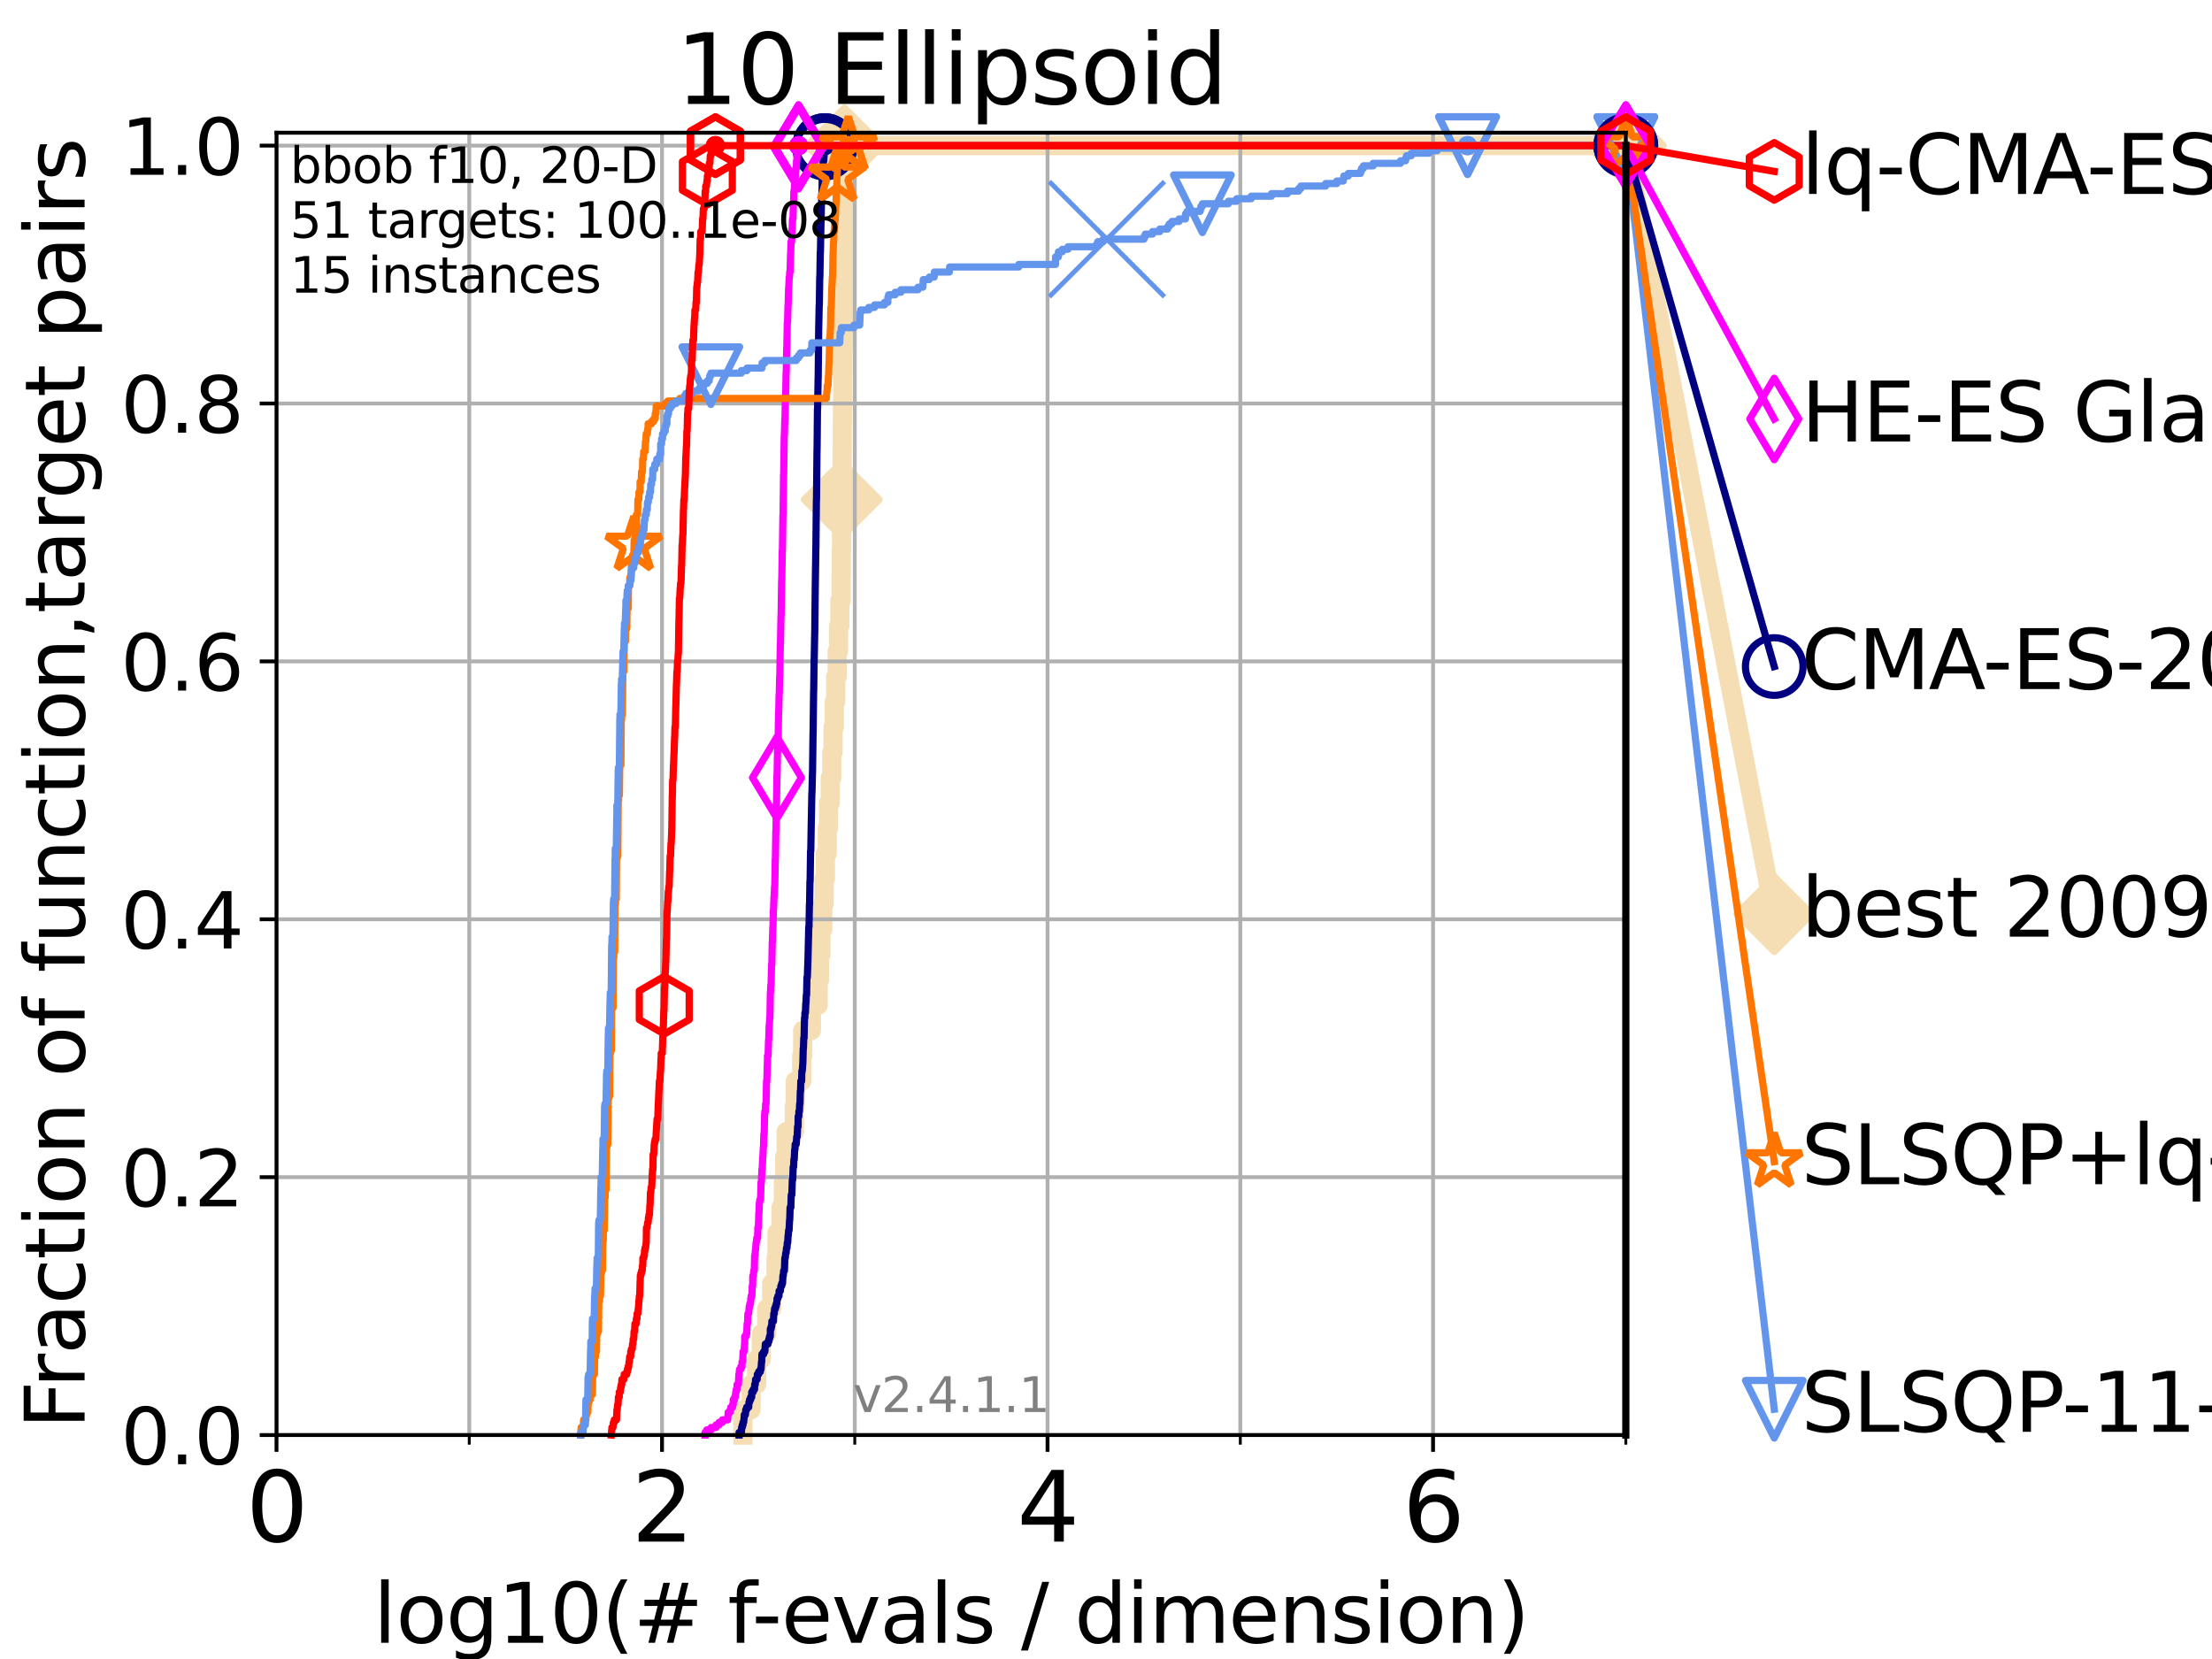 <?xml version="1.0" encoding="utf-8" standalone="no"?>
<!DOCTYPE svg PUBLIC "-//W3C//DTD SVG 1.1//EN"
  "http://www.w3.org/Graphics/SVG/1.1/DTD/svg11.dtd">
<svg height="345.6pt" version="1.1" viewBox="0 0 460.8 345.6" width="460.8pt" xmlns="http://www.w3.org/2000/svg" xmlns:xlink="http://www.w3.org/1999/xlink">
 <defs>
  <style type="text/css">*{stroke-linecap:butt;stroke-linejoin:round;}</style>
 </defs>
 <g id="figure_1">
  <g id="patch_1">
   <path d="M 0 345.6 
L 460.8 345.6 
L 460.8 0 
L 0 0 
z
" style="fill:#ffffff;"/>
  </g>
  <g id="axes_1">
   <g id="patch_2">
    <path d="M 57.6 298.944 
L 338.688 298.944 
L 338.688 27.648 
L 57.6 27.648 
z
" style="fill:#ffffff;"/>
   </g>
   <g id="line2d_1">
    <path d="M 154.764 298.944 
L 154.764 293.677 
L 156.47 293.677 
L 156.47 288.41 
L 157.619 288.41 
L 157.619 283.143 
L 158.589 283.143 
L 158.589 277.877 
L 159.721 277.877 
L 159.721 272.61 
L 160.758 272.61 
L 160.758 267.343 
L 161.668 267.343 
L 161.668 262.076 
L 161.863 262.076 
L 161.863 256.809 
L 162.708 256.809 
L 162.708 251.542 
L 163.187 251.542 
L 163.187 246.275 
L 163.471 246.275 
L 163.471 241.009 
L 163.771 241.009 
L 163.771 235.742 
L 165.472 235.742 
L 165.472 230.475 
L 165.672 230.475 
L 165.672 225.208 
L 167.009 225.208 
L 167.009 219.941 
L 167.215 219.941 
L 167.215 214.674 
L 169.034 214.674 
L 169.034 209.407 
L 170.441 209.407 
L 170.441 204.141 
L 170.714 204.141 
L 170.714 198.874 
L 171.013 198.874 
L 171.013 193.607 
L 171.393 193.607 
L 171.393 188.34 
L 171.682 188.34 
L 171.682 183.073 
L 171.948 183.073 
L 171.948 177.806 
L 172.323 177.806 
L 172.323 172.539 
L 172.593 172.539 
L 172.593 167.272 
L 172.956 167.272 
L 172.956 162.006 
L 173.276 162.006 
L 173.276 156.739 
L 173.538 156.739 
L 173.538 151.472 
L 173.798 151.472 
L 173.798 146.205 
L 174.084 146.205 
L 174.084 140.938 
L 174.401 140.938 
L 174.401 135.671 
L 174.682 135.671 
L 174.682 130.404 
L 174.958 130.404 
L 174.958 125.138 
L 175.217 125.138 
L 175.217 119.871 
L 175.264 119.871 
L 175.264 114.604 
L 175.307 114.604 
L 175.307 109.337 
L 175.347 109.337 
L 175.347 104.07 
L 175.393 104.07 
L 175.393 98.803 
L 175.429 98.803 
L 175.429 93.536 
L 175.466 93.536 
L 175.466 88.27 
L 175.503 88.27 
L 175.503 83.003 
L 175.551 83.003 
L 175.551 77.736 
L 175.589 77.736 
L 175.589 72.469 
L 175.635 72.469 
L 175.635 67.202 
L 175.681 67.202 
L 175.681 61.935 
L 175.714 61.935 
L 175.714 56.668 
L 175.753 56.668 
L 175.753 51.402 
L 175.796 51.402 
L 175.796 46.135 
L 175.835 46.135 
L 175.835 40.868 
L 175.882 40.868 
L 175.882 35.601 
L 175.921 35.601 
L 175.921 30.334 
L 338.688 30.334 
" style="fill:none;stroke:#f5deb3;stroke-linecap:square;stroke-width:4;"/>
   </g>
   <g id="line2d_2">
    <defs>
     <path d="M 0 7.778 
L 7.778 0 
L 0 -7.778 
L -7.778 0 
z
" id="m31de6632f3" style="stroke:#f5deb3;stroke-linejoin:miter;stroke-width:1.5;"/>
    </defs>
    <g>
     <use style="fill:#f5deb3;stroke:#f5deb3;stroke-linejoin:miter;stroke-width:1.5;" x="175.347" xlink:href="#m31de6632f3" y="104.07"/>
     <use style="fill:#f5deb3;stroke:#f5deb3;stroke-linejoin:miter;stroke-width:1.5;" x="175.921" xlink:href="#m31de6632f3" y="30.334"/>
     <use style="fill:#f5deb3;stroke:#f5deb3;stroke-linejoin:miter;stroke-width:1.5;" x="175.921" xlink:href="#m31de6632f3" y="30.334"/>
     <use style="fill:#f5deb3;stroke:#f5deb3;stroke-linejoin:miter;stroke-width:1.5;" x="338.688" xlink:href="#m31de6632f3" y="30.334"/>
    </g>
   </g>
   <g id="line2d_3">
    <path style="fill:none;stroke:#f5deb3;stroke-linecap:square;stroke-width:4;"/>
    <g/>
   </g>
   <g id="line2d_4">
    <path d="M 338.688 30.334 
L 369.608 190.426 
" style="fill:none;stroke:#f5deb3;stroke-linecap:square;stroke-width:4;"/>
    <g>
     <use style="fill:#f5deb3;stroke:#f5deb3;stroke-linejoin:miter;stroke-width:1.5;" x="338.688" xlink:href="#m31de6632f3" y="30.334"/>
     <use style="fill:#f5deb3;stroke:#f5deb3;stroke-linejoin:miter;stroke-width:1.5;" x="369.608" xlink:href="#m31de6632f3" y="190.426"/>
    </g>
   </g>
   <g id="matplotlib.axis_1">
    <g id="xtick_1">
     <g id="line2d_5">
      <path clip-path="url(#pcfad75e795)" d="M 57.6 298.944 
L 57.6 27.648 
" style="fill:none;stroke:#b0b0b0;stroke-linecap:square;stroke-width:0.8;"/>
     </g>
     <g id="line2d_6">
      <defs>
       <path d="M 0 0 
L 0 3.5 
" id="m96e94fe86c" style="stroke:#000000;stroke-width:0.8;"/>
      </defs>
      <g>
       <use style="stroke:#000000;stroke-width:0.8;" x="57.6" xlink:href="#m96e94fe86c" y="298.944"/>
      </g>
     </g>
     <g id="text_1">
      <!-- 0 -->
      <g transform="translate(51.237 321.141)scale(0.2 -0.2)">
       <defs>
        <path d="M 2034 4250 
Q 1547 4250 1301 3770 
Q 1056 3291 1056 2328 
Q 1056 1369 1301 889 
Q 1547 409 2034 409 
Q 2525 409 2770 889 
Q 3016 1369 3016 2328 
Q 3016 3291 2770 3770 
Q 2525 4250 2034 4250 
z
M 2034 4750 
Q 2819 4750 3233 4129 
Q 3647 3509 3647 2328 
Q 3647 1150 3233 529 
Q 2819 -91 2034 -91 
Q 1250 -91 836 529 
Q 422 1150 422 2328 
Q 422 3509 836 4129 
Q 1250 4750 2034 4750 
z
" id="DejaVuSans-30" transform="scale(0.016)"/>
       </defs>
       <use xlink:href="#DejaVuSans-30"/>
      </g>
     </g>
    </g>
    <g id="xtick_2">
     <g id="line2d_7">
      <path clip-path="url(#pcfad75e795)" d="M 137.911 298.944 
L 137.911 27.648 
" style="fill:none;stroke:#b0b0b0;stroke-linecap:square;stroke-width:0.8;"/>
     </g>
     <g id="line2d_8">
      <g>
       <use style="stroke:#000000;stroke-width:0.8;" x="137.911" xlink:href="#m96e94fe86c" y="298.944"/>
      </g>
     </g>
     <g id="text_2">
      <!-- 2 -->
      <g transform="translate(131.548 321.141)scale(0.2 -0.2)">
       <defs>
        <path d="M 1228 531 
L 3431 531 
L 3431 0 
L 469 0 
L 469 531 
Q 828 903 1448 1529 
Q 2069 2156 2228 2338 
Q 2531 2678 2651 2914 
Q 2772 3150 2772 3378 
Q 2772 3750 2511 3984 
Q 2250 4219 1831 4219 
Q 1534 4219 1204 4116 
Q 875 4013 500 3803 
L 500 4441 
Q 881 4594 1212 4672 
Q 1544 4750 1819 4750 
Q 2544 4750 2975 4387 
Q 3406 4025 3406 3419 
Q 3406 3131 3298 2873 
Q 3191 2616 2906 2266 
Q 2828 2175 2409 1742 
Q 1991 1309 1228 531 
z
" id="DejaVuSans-32" transform="scale(0.016)"/>
       </defs>
       <use xlink:href="#DejaVuSans-32"/>
      </g>
     </g>
    </g>
    <g id="xtick_3">
     <g id="line2d_9">
      <path clip-path="url(#pcfad75e795)" d="M 218.222 298.944 
L 218.222 27.648 
" style="fill:none;stroke:#b0b0b0;stroke-linecap:square;stroke-width:0.8;"/>
     </g>
     <g id="line2d_10">
      <g>
       <use style="stroke:#000000;stroke-width:0.8;" x="218.222" xlink:href="#m96e94fe86c" y="298.944"/>
      </g>
     </g>
     <g id="text_3">
      <!-- 4 -->
      <g transform="translate(211.859 321.141)scale(0.2 -0.2)">
       <defs>
        <path d="M 2419 4116 
L 825 1625 
L 2419 1625 
L 2419 4116 
z
M 2253 4666 
L 3047 4666 
L 3047 1625 
L 3713 1625 
L 3713 1100 
L 3047 1100 
L 3047 0 
L 2419 0 
L 2419 1100 
L 313 1100 
L 313 1709 
L 2253 4666 
z
" id="DejaVuSans-34" transform="scale(0.016)"/>
       </defs>
       <use xlink:href="#DejaVuSans-34"/>
      </g>
     </g>
    </g>
    <g id="xtick_4">
     <g id="line2d_11">
      <path clip-path="url(#pcfad75e795)" d="M 298.533 298.944 
L 298.533 27.648 
" style="fill:none;stroke:#b0b0b0;stroke-linecap:square;stroke-width:0.8;"/>
     </g>
     <g id="line2d_12">
      <g>
       <use style="stroke:#000000;stroke-width:0.8;" x="298.533" xlink:href="#m96e94fe86c" y="298.944"/>
      </g>
     </g>
     <g id="text_4">
      <!-- 6 -->
      <g transform="translate(292.17 321.141)scale(0.2 -0.2)">
       <defs>
        <path d="M 2113 2584 
Q 1688 2584 1439 2293 
Q 1191 2003 1191 1497 
Q 1191 994 1439 701 
Q 1688 409 2113 409 
Q 2538 409 2786 701 
Q 3034 994 3034 1497 
Q 3034 2003 2786 2293 
Q 2538 2584 2113 2584 
z
M 3366 4563 
L 3366 3988 
Q 3128 4100 2886 4159 
Q 2644 4219 2406 4219 
Q 1781 4219 1451 3797 
Q 1122 3375 1075 2522 
Q 1259 2794 1537 2939 
Q 1816 3084 2150 3084 
Q 2853 3084 3261 2657 
Q 3669 2231 3669 1497 
Q 3669 778 3244 343 
Q 2819 -91 2113 -91 
Q 1303 -91 875 529 
Q 447 1150 447 2328 
Q 447 3434 972 4092 
Q 1497 4750 2381 4750 
Q 2619 4750 2861 4703 
Q 3103 4656 3366 4563 
z
" id="DejaVuSans-36" transform="scale(0.016)"/>
       </defs>
       <use xlink:href="#DejaVuSans-36"/>
      </g>
     </g>
    </g>
    <g id="xtick_5">
     <g id="line2d_13">
      <path clip-path="url(#pcfad75e795)" d="M 97.755 298.944 
L 97.755 27.648 
" style="fill:none;stroke:#b0b0b0;stroke-linecap:square;stroke-width:0.8;"/>
     </g>
     <g id="line2d_14">
      <defs>
       <path d="M 0 0 
L 0 2 
" id="maf85ab695b" style="stroke:#000000;stroke-width:0.6;"/>
      </defs>
      <g>
       <use style="stroke:#000000;stroke-width:0.6;" x="97.755" xlink:href="#maf85ab695b" y="298.944"/>
      </g>
     </g>
    </g>
    <g id="xtick_6">
     <g id="line2d_15">
      <path clip-path="url(#pcfad75e795)" d="M 178.066 298.944 
L 178.066 27.648 
" style="fill:none;stroke:#b0b0b0;stroke-linecap:square;stroke-width:0.8;"/>
     </g>
     <g id="line2d_16">
      <g>
       <use style="stroke:#000000;stroke-width:0.6;" x="178.066" xlink:href="#maf85ab695b" y="298.944"/>
      </g>
     </g>
    </g>
    <g id="xtick_7">
     <g id="line2d_17">
      <path clip-path="url(#pcfad75e795)" d="M 258.377 298.944 
L 258.377 27.648 
" style="fill:none;stroke:#b0b0b0;stroke-linecap:square;stroke-width:0.8;"/>
     </g>
     <g id="line2d_18">
      <g>
       <use style="stroke:#000000;stroke-width:0.6;" x="258.377" xlink:href="#maf85ab695b" y="298.944"/>
      </g>
     </g>
    </g>
    <g id="xtick_8">
     <g id="line2d_19">
      <path clip-path="url(#pcfad75e795)" d="M 338.688 298.944 
L 338.688 27.648 
" style="fill:none;stroke:#b0b0b0;stroke-linecap:square;stroke-width:0.8;"/>
     </g>
     <g id="line2d_20">
      <g>
       <use style="stroke:#000000;stroke-width:0.6;" x="338.688" xlink:href="#maf85ab695b" y="298.944"/>
      </g>
     </g>
    </g>
    <g id="text_5">
     <!-- log10(# f-evals / dimension) -->
     <g transform="translate(77.764 342.218)scale(0.17 -0.17)">
      <defs>
       <path d="M 603 4863 
L 1178 4863 
L 1178 0 
L 603 0 
L 603 4863 
z
" id="DejaVuSans-6c" transform="scale(0.016)"/>
       <path d="M 1959 3097 
Q 1497 3097 1228 2736 
Q 959 2375 959 1747 
Q 959 1119 1226 758 
Q 1494 397 1959 397 
Q 2419 397 2687 759 
Q 2956 1122 2956 1747 
Q 2956 2369 2687 2733 
Q 2419 3097 1959 3097 
z
M 1959 3584 
Q 2709 3584 3137 3096 
Q 3566 2609 3566 1747 
Q 3566 888 3137 398 
Q 2709 -91 1959 -91 
Q 1206 -91 779 398 
Q 353 888 353 1747 
Q 353 2609 779 3096 
Q 1206 3584 1959 3584 
z
" id="DejaVuSans-6f" transform="scale(0.016)"/>
       <path d="M 2906 1791 
Q 2906 2416 2648 2759 
Q 2391 3103 1925 3103 
Q 1463 3103 1205 2759 
Q 947 2416 947 1791 
Q 947 1169 1205 825 
Q 1463 481 1925 481 
Q 2391 481 2648 825 
Q 2906 1169 2906 1791 
z
M 3481 434 
Q 3481 -459 3084 -895 
Q 2688 -1331 1869 -1331 
Q 1566 -1331 1297 -1286 
Q 1028 -1241 775 -1147 
L 775 -588 
Q 1028 -725 1275 -790 
Q 1522 -856 1778 -856 
Q 2344 -856 2625 -561 
Q 2906 -266 2906 331 
L 2906 616 
Q 2728 306 2450 153 
Q 2172 0 1784 0 
Q 1141 0 747 490 
Q 353 981 353 1791 
Q 353 2603 747 3093 
Q 1141 3584 1784 3584 
Q 2172 3584 2450 3431 
Q 2728 3278 2906 2969 
L 2906 3500 
L 3481 3500 
L 3481 434 
z
" id="DejaVuSans-67" transform="scale(0.016)"/>
       <path d="M 794 531 
L 1825 531 
L 1825 4091 
L 703 3866 
L 703 4441 
L 1819 4666 
L 2450 4666 
L 2450 531 
L 3481 531 
L 3481 0 
L 794 0 
L 794 531 
z
" id="DejaVuSans-31" transform="scale(0.016)"/>
       <path d="M 1984 4856 
Q 1566 4138 1362 3434 
Q 1159 2731 1159 2009 
Q 1159 1288 1364 580 
Q 1569 -128 1984 -844 
L 1484 -844 
Q 1016 -109 783 600 
Q 550 1309 550 2009 
Q 550 2706 781 3412 
Q 1013 4119 1484 4856 
L 1984 4856 
z
" id="DejaVuSans-28" transform="scale(0.016)"/>
       <path d="M 3272 2816 
L 2363 2816 
L 2100 1772 
L 3016 1772 
L 3272 2816 
z
M 2803 4594 
L 2478 3297 
L 3391 3297 
L 3719 4594 
L 4219 4594 
L 3897 3297 
L 4872 3297 
L 4872 2816 
L 3775 2816 
L 3519 1772 
L 4513 1772 
L 4513 1294 
L 3397 1294 
L 3072 0 
L 2572 0 
L 2894 1294 
L 1978 1294 
L 1656 0 
L 1153 0 
L 1478 1294 
L 494 1294 
L 494 1772 
L 1594 1772 
L 1856 2816 
L 850 2816 
L 850 3297 
L 1978 3297 
L 2297 4594 
L 2803 4594 
z
" id="DejaVuSans-23" transform="scale(0.016)"/>
       <path id="DejaVuSans-20" transform="scale(0.016)"/>
       <path d="M 2375 4863 
L 2375 4384 
L 1825 4384 
Q 1516 4384 1395 4259 
Q 1275 4134 1275 3809 
L 1275 3500 
L 2222 3500 
L 2222 3053 
L 1275 3053 
L 1275 0 
L 697 0 
L 697 3053 
L 147 3053 
L 147 3500 
L 697 3500 
L 697 3744 
Q 697 4328 969 4595 
Q 1241 4863 1831 4863 
L 2375 4863 
z
" id="DejaVuSans-66" transform="scale(0.016)"/>
       <path d="M 313 2009 
L 1997 2009 
L 1997 1497 
L 313 1497 
L 313 2009 
z
" id="DejaVuSans-2d" transform="scale(0.016)"/>
       <path d="M 3597 1894 
L 3597 1613 
L 953 1613 
Q 991 1019 1311 708 
Q 1631 397 2203 397 
Q 2534 397 2845 478 
Q 3156 559 3463 722 
L 3463 178 
Q 3153 47 2828 -22 
Q 2503 -91 2169 -91 
Q 1331 -91 842 396 
Q 353 884 353 1716 
Q 353 2575 817 3079 
Q 1281 3584 2069 3584 
Q 2775 3584 3186 3129 
Q 3597 2675 3597 1894 
z
M 3022 2063 
Q 3016 2534 2758 2815 
Q 2500 3097 2075 3097 
Q 1594 3097 1305 2825 
Q 1016 2553 972 2059 
L 3022 2063 
z
" id="DejaVuSans-65" transform="scale(0.016)"/>
       <path d="M 191 3500 
L 800 3500 
L 1894 563 
L 2988 3500 
L 3597 3500 
L 2284 0 
L 1503 0 
L 191 3500 
z
" id="DejaVuSans-76" transform="scale(0.016)"/>
       <path d="M 2194 1759 
Q 1497 1759 1228 1600 
Q 959 1441 959 1056 
Q 959 750 1161 570 
Q 1363 391 1709 391 
Q 2188 391 2477 730 
Q 2766 1069 2766 1631 
L 2766 1759 
L 2194 1759 
z
M 3341 1997 
L 3341 0 
L 2766 0 
L 2766 531 
Q 2569 213 2275 61 
Q 1981 -91 1556 -91 
Q 1019 -91 701 211 
Q 384 513 384 1019 
Q 384 1609 779 1909 
Q 1175 2209 1959 2209 
L 2766 2209 
L 2766 2266 
Q 2766 2663 2505 2880 
Q 2244 3097 1772 3097 
Q 1472 3097 1187 3025 
Q 903 2953 641 2809 
L 641 3341 
Q 956 3463 1253 3523 
Q 1550 3584 1831 3584 
Q 2591 3584 2966 3190 
Q 3341 2797 3341 1997 
z
" id="DejaVuSans-61" transform="scale(0.016)"/>
       <path d="M 2834 3397 
L 2834 2853 
Q 2591 2978 2328 3040 
Q 2066 3103 1784 3103 
Q 1356 3103 1142 2972 
Q 928 2841 928 2578 
Q 928 2378 1081 2264 
Q 1234 2150 1697 2047 
L 1894 2003 
Q 2506 1872 2764 1633 
Q 3022 1394 3022 966 
Q 3022 478 2636 193 
Q 2250 -91 1575 -91 
Q 1294 -91 989 -36 
Q 684 19 347 128 
L 347 722 
Q 666 556 975 473 
Q 1284 391 1588 391 
Q 1994 391 2212 530 
Q 2431 669 2431 922 
Q 2431 1156 2273 1281 
Q 2116 1406 1581 1522 
L 1381 1569 
Q 847 1681 609 1914 
Q 372 2147 372 2553 
Q 372 3047 722 3315 
Q 1072 3584 1716 3584 
Q 2034 3584 2315 3537 
Q 2597 3491 2834 3397 
z
" id="DejaVuSans-73" transform="scale(0.016)"/>
       <path d="M 1625 4666 
L 2156 4666 
L 531 -594 
L 0 -594 
L 1625 4666 
z
" id="DejaVuSans-2f" transform="scale(0.016)"/>
       <path d="M 2906 2969 
L 2906 4863 
L 3481 4863 
L 3481 0 
L 2906 0 
L 2906 525 
Q 2725 213 2448 61 
Q 2172 -91 1784 -91 
Q 1150 -91 751 415 
Q 353 922 353 1747 
Q 353 2572 751 3078 
Q 1150 3584 1784 3584 
Q 2172 3584 2448 3432 
Q 2725 3281 2906 2969 
z
M 947 1747 
Q 947 1113 1208 752 
Q 1469 391 1925 391 
Q 2381 391 2643 752 
Q 2906 1113 2906 1747 
Q 2906 2381 2643 2742 
Q 2381 3103 1925 3103 
Q 1469 3103 1208 2742 
Q 947 2381 947 1747 
z
" id="DejaVuSans-64" transform="scale(0.016)"/>
       <path d="M 603 3500 
L 1178 3500 
L 1178 0 
L 603 0 
L 603 3500 
z
M 603 4863 
L 1178 4863 
L 1178 4134 
L 603 4134 
L 603 4863 
z
" id="DejaVuSans-69" transform="scale(0.016)"/>
       <path d="M 3328 2828 
Q 3544 3216 3844 3400 
Q 4144 3584 4550 3584 
Q 5097 3584 5394 3201 
Q 5691 2819 5691 2113 
L 5691 0 
L 5113 0 
L 5113 2094 
Q 5113 2597 4934 2840 
Q 4756 3084 4391 3084 
Q 3944 3084 3684 2787 
Q 3425 2491 3425 1978 
L 3425 0 
L 2847 0 
L 2847 2094 
Q 2847 2600 2669 2842 
Q 2491 3084 2119 3084 
Q 1678 3084 1418 2786 
Q 1159 2488 1159 1978 
L 1159 0 
L 581 0 
L 581 3500 
L 1159 3500 
L 1159 2956 
Q 1356 3278 1631 3431 
Q 1906 3584 2284 3584 
Q 2666 3584 2933 3390 
Q 3200 3197 3328 2828 
z
" id="DejaVuSans-6d" transform="scale(0.016)"/>
       <path d="M 3513 2113 
L 3513 0 
L 2938 0 
L 2938 2094 
Q 2938 2591 2744 2837 
Q 2550 3084 2163 3084 
Q 1697 3084 1428 2787 
Q 1159 2491 1159 1978 
L 1159 0 
L 581 0 
L 581 3500 
L 1159 3500 
L 1159 2956 
Q 1366 3272 1645 3428 
Q 1925 3584 2291 3584 
Q 2894 3584 3203 3211 
Q 3513 2838 3513 2113 
z
" id="DejaVuSans-6e" transform="scale(0.016)"/>
       <path d="M 513 4856 
L 1013 4856 
Q 1481 4119 1714 3412 
Q 1947 2706 1947 2009 
Q 1947 1309 1714 600 
Q 1481 -109 1013 -844 
L 513 -844 
Q 928 -128 1133 580 
Q 1338 1288 1338 2009 
Q 1338 2731 1133 3434 
Q 928 4138 513 4856 
z
" id="DejaVuSans-29" transform="scale(0.016)"/>
      </defs>
      <use xlink:href="#DejaVuSans-6c"/>
      <use x="27.783" xlink:href="#DejaVuSans-6f"/>
      <use x="88.965" xlink:href="#DejaVuSans-67"/>
      <use x="152.441" xlink:href="#DejaVuSans-31"/>
      <use x="216.064" xlink:href="#DejaVuSans-30"/>
      <use x="279.688" xlink:href="#DejaVuSans-28"/>
      <use x="318.701" xlink:href="#DejaVuSans-23"/>
      <use x="402.49" xlink:href="#DejaVuSans-20"/>
      <use x="434.277" xlink:href="#DejaVuSans-66"/>
      <use x="463.982" xlink:href="#DejaVuSans-2d"/>
      <use x="500.066" xlink:href="#DejaVuSans-65"/>
      <use x="561.59" xlink:href="#DejaVuSans-76"/>
      <use x="620.77" xlink:href="#DejaVuSans-61"/>
      <use x="682.049" xlink:href="#DejaVuSans-6c"/>
      <use x="709.832" xlink:href="#DejaVuSans-73"/>
      <use x="761.932" xlink:href="#DejaVuSans-20"/>
      <use x="793.719" xlink:href="#DejaVuSans-2f"/>
      <use x="827.41" xlink:href="#DejaVuSans-20"/>
      <use x="859.197" xlink:href="#DejaVuSans-64"/>
      <use x="922.674" xlink:href="#DejaVuSans-69"/>
      <use x="950.457" xlink:href="#DejaVuSans-6d"/>
      <use x="1047.869" xlink:href="#DejaVuSans-65"/>
      <use x="1109.393" xlink:href="#DejaVuSans-6e"/>
      <use x="1172.771" xlink:href="#DejaVuSans-73"/>
      <use x="1224.871" xlink:href="#DejaVuSans-69"/>
      <use x="1252.654" xlink:href="#DejaVuSans-6f"/>
      <use x="1313.836" xlink:href="#DejaVuSans-6e"/>
      <use x="1377.215" xlink:href="#DejaVuSans-29"/>
     </g>
    </g>
   </g>
   <g id="matplotlib.axis_2">
    <g id="ytick_1">
     <g id="line2d_21">
      <path clip-path="url(#pcfad75e795)" d="M 57.6 298.944 
L 338.688 298.944 
" style="fill:none;stroke:#b0b0b0;stroke-linecap:square;stroke-width:0.8;"/>
     </g>
     <g id="line2d_22">
      <defs>
       <path d="M 0 0 
L -3.5 0 
" id="m7b380b7c4d" style="stroke:#000000;stroke-width:0.8;"/>
      </defs>
      <g>
       <use style="stroke:#000000;stroke-width:0.8;" x="57.6" xlink:href="#m7b380b7c4d" y="298.944"/>
      </g>
     </g>
     <g id="text_6">
      <!-- 0.0 -->
      <g transform="translate(25.155 305.023)scale(0.16 -0.16)">
       <defs>
        <path d="M 684 794 
L 1344 794 
L 1344 0 
L 684 0 
L 684 794 
z
" id="DejaVuSans-2e" transform="scale(0.016)"/>
       </defs>
       <use xlink:href="#DejaVuSans-30"/>
       <use x="63.623" xlink:href="#DejaVuSans-2e"/>
       <use x="95.41" xlink:href="#DejaVuSans-30"/>
      </g>
     </g>
    </g>
    <g id="ytick_2">
     <g id="line2d_23">
      <path clip-path="url(#pcfad75e795)" d="M 57.6 245.222 
L 338.688 245.222 
" style="fill:none;stroke:#b0b0b0;stroke-linecap:square;stroke-width:0.8;"/>
     </g>
     <g id="line2d_24">
      <g>
       <use style="stroke:#000000;stroke-width:0.8;" x="57.6" xlink:href="#m7b380b7c4d" y="245.222"/>
      </g>
     </g>
     <g id="text_7">
      <!-- 0.2 -->
      <g transform="translate(25.155 251.301)scale(0.16 -0.16)">
       <use xlink:href="#DejaVuSans-30"/>
       <use x="63.623" xlink:href="#DejaVuSans-2e"/>
       <use x="95.41" xlink:href="#DejaVuSans-32"/>
      </g>
     </g>
    </g>
    <g id="ytick_3">
     <g id="line2d_25">
      <path clip-path="url(#pcfad75e795)" d="M 57.6 191.5 
L 338.688 191.5 
" style="fill:none;stroke:#b0b0b0;stroke-linecap:square;stroke-width:0.8;"/>
     </g>
     <g id="line2d_26">
      <g>
       <use style="stroke:#000000;stroke-width:0.8;" x="57.6" xlink:href="#m7b380b7c4d" y="191.5"/>
      </g>
     </g>
     <g id="text_8">
      <!-- 0.4 -->
      <g transform="translate(25.155 197.579)scale(0.16 -0.16)">
       <use xlink:href="#DejaVuSans-30"/>
       <use x="63.623" xlink:href="#DejaVuSans-2e"/>
       <use x="95.41" xlink:href="#DejaVuSans-34"/>
      </g>
     </g>
    </g>
    <g id="ytick_4">
     <g id="line2d_27">
      <path clip-path="url(#pcfad75e795)" d="M 57.6 137.778 
L 338.688 137.778 
" style="fill:none;stroke:#b0b0b0;stroke-linecap:square;stroke-width:0.8;"/>
     </g>
     <g id="line2d_28">
      <g>
       <use style="stroke:#000000;stroke-width:0.8;" x="57.6" xlink:href="#m7b380b7c4d" y="137.778"/>
      </g>
     </g>
     <g id="text_9">
      <!-- 0.6 -->
      <g transform="translate(25.155 143.857)scale(0.16 -0.16)">
       <use xlink:href="#DejaVuSans-30"/>
       <use x="63.623" xlink:href="#DejaVuSans-2e"/>
       <use x="95.41" xlink:href="#DejaVuSans-36"/>
      </g>
     </g>
    </g>
    <g id="ytick_5">
     <g id="line2d_29">
      <path clip-path="url(#pcfad75e795)" d="M 57.6 84.056 
L 338.688 84.056 
" style="fill:none;stroke:#b0b0b0;stroke-linecap:square;stroke-width:0.8;"/>
     </g>
     <g id="line2d_30">
      <g>
       <use style="stroke:#000000;stroke-width:0.8;" x="57.6" xlink:href="#m7b380b7c4d" y="84.056"/>
      </g>
     </g>
     <g id="text_10">
      <!-- 0.8 -->
      <g transform="translate(25.155 90.135)scale(0.16 -0.16)">
       <defs>
        <path d="M 2034 2216 
Q 1584 2216 1326 1975 
Q 1069 1734 1069 1313 
Q 1069 891 1326 650 
Q 1584 409 2034 409 
Q 2484 409 2743 651 
Q 3003 894 3003 1313 
Q 3003 1734 2745 1975 
Q 2488 2216 2034 2216 
z
M 1403 2484 
Q 997 2584 770 2862 
Q 544 3141 544 3541 
Q 544 4100 942 4425 
Q 1341 4750 2034 4750 
Q 2731 4750 3128 4425 
Q 3525 4100 3525 3541 
Q 3525 3141 3298 2862 
Q 3072 2584 2669 2484 
Q 3125 2378 3379 2068 
Q 3634 1759 3634 1313 
Q 3634 634 3220 271 
Q 2806 -91 2034 -91 
Q 1263 -91 848 271 
Q 434 634 434 1313 
Q 434 1759 690 2068 
Q 947 2378 1403 2484 
z
M 1172 3481 
Q 1172 3119 1398 2916 
Q 1625 2713 2034 2713 
Q 2441 2713 2670 2916 
Q 2900 3119 2900 3481 
Q 2900 3844 2670 4047 
Q 2441 4250 2034 4250 
Q 1625 4250 1398 4047 
Q 1172 3844 1172 3481 
z
" id="DejaVuSans-38" transform="scale(0.016)"/>
       </defs>
       <use xlink:href="#DejaVuSans-30"/>
       <use x="63.623" xlink:href="#DejaVuSans-2e"/>
       <use x="95.41" xlink:href="#DejaVuSans-38"/>
      </g>
     </g>
    </g>
    <g id="ytick_6">
     <g id="line2d_31">
      <path clip-path="url(#pcfad75e795)" d="M 57.6 30.334 
L 338.688 30.334 
" style="fill:none;stroke:#b0b0b0;stroke-linecap:square;stroke-width:0.8;"/>
     </g>
     <g id="line2d_32">
      <g>
       <use style="stroke:#000000;stroke-width:0.8;" x="57.6" xlink:href="#m7b380b7c4d" y="30.334"/>
      </g>
     </g>
     <g id="text_11">
      <!-- 1.0 -->
      <g transform="translate(25.155 36.413)scale(0.16 -0.16)">
       <use xlink:href="#DejaVuSans-31"/>
       <use x="63.623" xlink:href="#DejaVuSans-2e"/>
       <use x="95.41" xlink:href="#DejaVuSans-30"/>
      </g>
     </g>
    </g>
    <g id="text_12">
     <!-- Fraction of function,target pairs -->
     <g transform="translate(17.62 297.681)rotate(-90)scale(0.17 -0.17)">
      <defs>
       <path d="M 628 4666 
L 3309 4666 
L 3309 4134 
L 1259 4134 
L 1259 2759 
L 3109 2759 
L 3109 2228 
L 1259 2228 
L 1259 0 
L 628 0 
L 628 4666 
z
" id="DejaVuSans-46" transform="scale(0.016)"/>
       <path d="M 2631 2963 
Q 2534 3019 2420 3045 
Q 2306 3072 2169 3072 
Q 1681 3072 1420 2755 
Q 1159 2438 1159 1844 
L 1159 0 
L 581 0 
L 581 3500 
L 1159 3500 
L 1159 2956 
Q 1341 3275 1631 3429 
Q 1922 3584 2338 3584 
Q 2397 3584 2469 3576 
Q 2541 3569 2628 3553 
L 2631 2963 
z
" id="DejaVuSans-72" transform="scale(0.016)"/>
       <path d="M 3122 3366 
L 3122 2828 
Q 2878 2963 2633 3030 
Q 2388 3097 2138 3097 
Q 1578 3097 1268 2742 
Q 959 2388 959 1747 
Q 959 1106 1268 751 
Q 1578 397 2138 397 
Q 2388 397 2633 464 
Q 2878 531 3122 666 
L 3122 134 
Q 2881 22 2623 -34 
Q 2366 -91 2075 -91 
Q 1284 -91 818 406 
Q 353 903 353 1747 
Q 353 2603 823 3093 
Q 1294 3584 2113 3584 
Q 2378 3584 2631 3529 
Q 2884 3475 3122 3366 
z
" id="DejaVuSans-63" transform="scale(0.016)"/>
       <path d="M 1172 4494 
L 1172 3500 
L 2356 3500 
L 2356 3053 
L 1172 3053 
L 1172 1153 
Q 1172 725 1289 603 
Q 1406 481 1766 481 
L 2356 481 
L 2356 0 
L 1766 0 
Q 1100 0 847 248 
Q 594 497 594 1153 
L 594 3053 
L 172 3053 
L 172 3500 
L 594 3500 
L 594 4494 
L 1172 4494 
z
" id="DejaVuSans-74" transform="scale(0.016)"/>
       <path d="M 544 1381 
L 544 3500 
L 1119 3500 
L 1119 1403 
Q 1119 906 1312 657 
Q 1506 409 1894 409 
Q 2359 409 2629 706 
Q 2900 1003 2900 1516 
L 2900 3500 
L 3475 3500 
L 3475 0 
L 2900 0 
L 2900 538 
Q 2691 219 2414 64 
Q 2138 -91 1772 -91 
Q 1169 -91 856 284 
Q 544 659 544 1381 
z
M 1991 3584 
L 1991 3584 
z
" id="DejaVuSans-75" transform="scale(0.016)"/>
       <path d="M 750 794 
L 1409 794 
L 1409 256 
L 897 -744 
L 494 -744 
L 750 256 
L 750 794 
z
" id="DejaVuSans-2c" transform="scale(0.016)"/>
       <path d="M 1159 525 
L 1159 -1331 
L 581 -1331 
L 581 3500 
L 1159 3500 
L 1159 2969 
Q 1341 3281 1617 3432 
Q 1894 3584 2278 3584 
Q 2916 3584 3314 3078 
Q 3713 2572 3713 1747 
Q 3713 922 3314 415 
Q 2916 -91 2278 -91 
Q 1894 -91 1617 61 
Q 1341 213 1159 525 
z
M 3116 1747 
Q 3116 2381 2855 2742 
Q 2594 3103 2138 3103 
Q 1681 3103 1420 2742 
Q 1159 2381 1159 1747 
Q 1159 1113 1420 752 
Q 1681 391 2138 391 
Q 2594 391 2855 752 
Q 3116 1113 3116 1747 
z
" id="DejaVuSans-70" transform="scale(0.016)"/>
      </defs>
      <use xlink:href="#DejaVuSans-46"/>
      <use x="50.27" xlink:href="#DejaVuSans-72"/>
      <use x="91.383" xlink:href="#DejaVuSans-61"/>
      <use x="152.662" xlink:href="#DejaVuSans-63"/>
      <use x="207.643" xlink:href="#DejaVuSans-74"/>
      <use x="246.852" xlink:href="#DejaVuSans-69"/>
      <use x="274.635" xlink:href="#DejaVuSans-6f"/>
      <use x="335.816" xlink:href="#DejaVuSans-6e"/>
      <use x="399.195" xlink:href="#DejaVuSans-20"/>
      <use x="430.982" xlink:href="#DejaVuSans-6f"/>
      <use x="492.164" xlink:href="#DejaVuSans-66"/>
      <use x="527.369" xlink:href="#DejaVuSans-20"/>
      <use x="559.156" xlink:href="#DejaVuSans-66"/>
      <use x="594.361" xlink:href="#DejaVuSans-75"/>
      <use x="657.74" xlink:href="#DejaVuSans-6e"/>
      <use x="721.119" xlink:href="#DejaVuSans-63"/>
      <use x="776.1" xlink:href="#DejaVuSans-74"/>
      <use x="815.309" xlink:href="#DejaVuSans-69"/>
      <use x="843.092" xlink:href="#DejaVuSans-6f"/>
      <use x="904.273" xlink:href="#DejaVuSans-6e"/>
      <use x="967.652" xlink:href="#DejaVuSans-2c"/>
      <use x="999.439" xlink:href="#DejaVuSans-74"/>
      <use x="1038.648" xlink:href="#DejaVuSans-61"/>
      <use x="1099.928" xlink:href="#DejaVuSans-72"/>
      <use x="1139.291" xlink:href="#DejaVuSans-67"/>
      <use x="1202.768" xlink:href="#DejaVuSans-65"/>
      <use x="1264.291" xlink:href="#DejaVuSans-74"/>
      <use x="1303.5" xlink:href="#DejaVuSans-20"/>
      <use x="1335.287" xlink:href="#DejaVuSans-70"/>
      <use x="1398.764" xlink:href="#DejaVuSans-61"/>
      <use x="1460.043" xlink:href="#DejaVuSans-69"/>
      <use x="1487.826" xlink:href="#DejaVuSans-72"/>
      <use x="1528.939" xlink:href="#DejaVuSans-73"/>
     </g>
    </g>
   </g>
   <g id="line2d_33">
    <defs>
     <path d="M 0 1.5 
C 0.398 1.5 0.779 1.342 1.061 1.061 
C 1.342 0.779 1.5 0.398 1.5 0 
C 1.5 -0.398 1.342 -0.779 1.061 -1.061 
C 0.779 -1.342 0.398 -1.5 0 -1.5 
C -0.398 -1.5 -0.779 -1.342 -1.061 -1.061 
C -1.342 -0.779 -1.5 -0.398 -1.5 0 
C -1.5 0.398 -1.342 0.779 -1.061 1.061 
C -0.779 1.342 -0.398 1.5 0 1.5 
z
" id="me6998c674e" style="stroke:#f5deb3;"/>
    </defs>
    <g>
     <use style="fill:#f5deb3;stroke:#f5deb3;" x="175.921" xlink:href="#me6998c674e" y="30.334"/>
     <use style="fill:#f5deb3;stroke:#f5deb3;" x="175.921" xlink:href="#me6998c674e" y="30.334"/>
    </g>
   </g>
   <g id="line2d_34">
    <defs>
     <path d="M 0 1.5 
C 0.398 1.5 0.779 1.342 1.061 1.061 
C 1.342 0.779 1.5 0.398 1.5 0 
C 1.5 -0.398 1.342 -0.779 1.061 -1.061 
C 0.779 -1.342 0.398 -1.5 0 -1.5 
C -0.398 -1.5 -0.779 -1.342 -1.061 -1.061 
C -1.342 -0.779 -1.5 -0.398 -1.5 0 
C -1.5 0.398 -1.342 0.779 -1.061 1.061 
C -0.779 1.342 -0.398 1.5 0 1.5 
z
" id="mea9909f577" style="stroke:#000080;"/>
    </defs>
    <g>
     <use style="fill:#000080;stroke:#000080;" x="171.806" xlink:href="#mea9909f577" y="30.334"/>
     <use style="fill:#000080;stroke:#000080;" x="171.806" xlink:href="#mea9909f577" y="30.334"/>
    </g>
   </g>
   <g id="line2d_35">
    <path d="M 153.96 298.944 
L 153.96 298.417 
L 154.45 298.417 
L 154.487 297.364 
L 154.628 297.364 
L 154.628 296.837 
L 154.784 296.837 
L 154.784 296.311 
L 154.913 296.311 
L 155.015 295.257 
L 155.044 295.257 
L 155.044 294.731 
L 155.278 294.731 
L 155.352 293.677 
L 155.546 293.677 
L 155.546 293.15 
L 155.969 293.15 
L 156.022 292.097 
L 156.148 292.097 
L 156.148 291.57 
L 156.379 291.57 
L 156.379 291.044 
L 156.596 291.044 
L 156.596 289.99 
L 156.895 289.99 
L 156.895 289.464 
L 157.183 289.464 
L 157.209 288.41 
L 157.335 288.41 
L 157.401 287.357 
L 157.729 287.357 
L 157.771 286.304 
L 158.034 286.304 
L 158.034 285.777 
L 158.388 285.777 
L 158.388 285.25 
L 158.535 285.25 
L 158.639 283.67 
L 158.682 283.67 
L 158.727 282.09 
L 159.085 282.09 
L 159.085 281.563 
L 159.334 281.563 
L 159.434 279.983 
L 159.996 279.983 
L 159.996 279.457 
L 160.172 279.457 
L 160.172 278.93 
L 160.3 278.93 
L 160.3 278.403 
L 160.464 278.403 
L 160.48 276.823 
L 160.647 276.823 
L 160.647 276.296 
L 160.765 276.296 
L 160.791 275.243 
L 161.121 275.243 
L 161.19 273.663 
L 161.286 273.663 
L 161.361 272.61 
L 161.549 272.61 
L 161.549 272.083 
L 161.71 272.083 
L 161.71 271.556 
L 161.825 271.556 
L 161.874 270.503 
L 162.048 270.503 
L 162.048 269.976 
L 162.28 269.976 
L 162.303 268.923 
L 162.564 268.923 
L 162.672 267.87 
L 162.848 267.87 
L 162.848 267.343 
L 163.021 267.343 
L 163.091 265.763 
L 163.167 265.763 
L 163.255 264.709 
L 163.409 264.709 
L 163.495 262.076 
L 163.582 262.076 
L 163.683 261.023 
L 163.763 261.023 
L 163.84 259.969 
L 163.952 259.969 
L 163.995 258.916 
L 164.09 258.916 
L 164.178 257.336 
L 164.211 257.336 
L 164.288 256.282 
L 164.378 256.282 
L 164.479 254.176 
L 164.513 254.176 
L 164.594 251.542 
L 164.743 251.542 
L 164.83 248.909 
L 164.951 248.909 
L 165.056 245.749 
L 165.142 245.749 
L 165.23 243.115 
L 165.321 243.115 
L 165.382 241.535 
L 165.451 241.535 
L 165.549 239.428 
L 165.617 239.428 
L 165.644 238.375 
L 165.866 238.375 
L 165.971 236.795 
L 166.067 236.795 
L 166.152 234.688 
L 166.25 234.688 
L 166.269 232.582 
L 166.407 232.582 
L 166.424 231.528 
L 166.529 231.528 
L 166.585 229.948 
L 166.652 229.948 
L 166.719 227.315 
L 166.769 227.315 
L 166.829 225.208 
L 166.996 225.208 
L 167.04 223.101 
L 167.129 223.101 
L 167.24 221.521 
L 167.248 221.521 
L 167.332 218.361 
L 167.369 218.361 
L 167.44 216.254 
L 167.502 216.254 
L 167.596 212.041 
L 167.659 212.041 
L 167.682 210.987 
L 167.786 210.987 
L 167.874 208.881 
L 167.905 208.881 
L 167.964 207.301 
L 168.026 207.301 
L 168.102 203.614 
L 168.182 203.614 
L 168.292 200.454 
L 168.303 200.454 
L 168.414 195.714 
L 168.42 195.714 
L 168.475 193.08 
L 168.535 193.08 
L 168.619 188.34 
L 168.649 188.34 
L 168.727 183.6 
L 168.764 183.6 
L 168.853 177.28 
L 168.899 177.28 
L 169.008 170.959 
L 169.013 170.959 
L 169.124 165.166 
L 169.148 165.166 
L 169.254 160.952 
L 169.264 160.952 
L 169.374 152.525 
L 169.386 152.525 
L 169.49 144.098 
L 169.502 144.098 
L 169.603 137.251 
L 169.617 137.251 
L 169.724 131.458 
L 169.731 131.458 
L 169.842 121.451 
L 169.846 121.451 
L 169.956 114.077 
L 169.966 114.077 
L 170.072 104.07 
L 170.09 104.07 
L 170.2 93.536 
L 170.212 93.536 
L 170.292 85.109 
L 170.324 85.109 
L 170.43 78.789 
L 170.442 78.789 
L 170.552 68.255 
L 170.554 68.255 
L 170.654 63.515 
L 170.679 63.515 
L 170.768 57.722 
L 170.795 57.722 
L 170.882 52.455 
L 170.914 52.455 
L 171.017 46.661 
L 171.027 46.661 
L 171.115 42.448 
L 171.143 42.448 
L 171.251 39.288 
L 171.258 39.288 
L 171.28 37.181 
L 171.385 37.181 
L 171.487 33.494 
L 171.603 33.494 
L 171.707 31.914 
L 171.74 31.914 
L 171.806 30.334 
L 338.688 30.334 
L 338.688 30.334 
" style="fill:none;stroke:#000080;stroke-linecap:square;stroke-width:1.5;"/>
   </g>
   <g id="line2d_36">
    <defs>
     <path d="M 0 6 
C 1.591 6 3.117 5.368 4.243 4.243 
C 5.368 3.117 6 1.591 6 0 
C 6 -1.591 5.368 -3.117 4.243 -4.243 
C 3.117 -5.368 1.591 -6 0 -6 
C -1.591 -6 -3.117 -5.368 -4.243 -4.243 
C -5.368 -3.117 -6 -1.591 -6 0 
C -6 1.591 -5.368 3.117 -4.243 4.243 
C -3.117 5.368 -1.591 6 0 6 
z
" id="m78a4a18f1a" style="stroke:#000080;stroke-width:1.5;"/>
    </defs>
    <g>
     <use style="fill-opacity:0;stroke:#000080;stroke-width:1.5;" x="171.806" xlink:href="#m78a4a18f1a" y="30.861"/>
     <use style="fill-opacity:0;stroke:#000080;stroke-width:1.5;" x="171.806" xlink:href="#m78a4a18f1a" y="30.334"/>
     <use style="fill-opacity:0;stroke:#000080;stroke-width:1.5;" x="171.806" xlink:href="#m78a4a18f1a" y="30.334"/>
     <use style="fill-opacity:0;stroke:#000080;stroke-width:1.5;" x="338.688" xlink:href="#m78a4a18f1a" y="30.334"/>
    </g>
   </g>
   <g id="line2d_37">
    <path style="fill:none;stroke:#000080;stroke-linecap:square;stroke-width:1.5;"/>
    <g/>
   </g>
   <g id="line2d_38">
    <defs>
     <path d="M 0 1.5 
C 0.398 1.5 0.779 1.342 1.061 1.061 
C 1.342 0.779 1.5 0.398 1.5 0 
C 1.5 -0.398 1.342 -0.779 1.061 -1.061 
C 0.779 -1.342 0.398 -1.5 0 -1.5 
C -0.398 -1.5 -0.779 -1.342 -1.061 -1.061 
C -1.342 -0.779 -1.5 -0.398 -1.5 0 
C -1.5 0.398 -1.342 0.779 -1.061 1.061 
C -0.779 1.342 -0.398 1.5 0 1.5 
z
" id="m2fb41713cc" style="stroke:#ff00ff;"/>
    </defs>
    <g>
     <use style="fill:#ff00ff;stroke:#ff00ff;" x="166.358" xlink:href="#m2fb41713cc" y="30.334"/>
     <use style="fill:#ff00ff;stroke:#ff00ff;" x="166.358" xlink:href="#m2fb41713cc" y="30.334"/>
    </g>
   </g>
   <g id="line2d_39">
    <path d="M 146.87 298.944 
L 146.87 298.417 
L 147.206 298.417 
L 147.206 297.891 
L 148.147 297.891 
L 148.147 297.364 
L 149.155 297.364 
L 149.155 296.837 
L 149.797 296.837 
L 149.797 296.311 
L 150.472 296.311 
L 150.472 295.784 
L 151.593 295.784 
L 151.697 294.204 
L 152.103 294.204 
L 152.103 293.677 
L 152.253 293.677 
L 152.253 293.15 
L 152.598 293.15 
L 152.598 292.624 
L 152.744 292.624 
L 152.744 291.57 
L 153.04 291.57 
L 153.04 291.044 
L 153.175 291.044 
L 153.269 289.99 
L 153.363 289.99 
L 153.363 289.464 
L 153.549 289.464 
L 153.549 288.41 
L 153.824 288.41 
L 153.915 286.304 
L 153.96 286.304 
L 154.06 285.25 
L 154.318 285.25 
L 154.318 284.723 
L 154.581 284.723 
L 154.581 283.67 
L 154.711 283.67 
L 154.798 281.563 
L 155.011 281.563 
L 155.096 279.983 
L 155.139 279.983 
L 155.139 278.403 
L 155.432 278.403 
L 155.432 277.877 
L 155.556 277.877 
L 155.638 275.77 
L 155.72 275.77 
L 155.801 273.663 
L 155.963 273.663 
L 156.043 272.61 
L 156.083 272.61 
L 156.083 272.083 
L 156.203 272.083 
L 156.203 271.556 
L 156.361 271.556 
L 156.4 270.503 
L 156.479 270.503 
L 156.479 269.976 
L 156.634 269.976 
L 156.712 267.87 
L 156.789 267.87 
L 156.827 265.763 
L 156.942 265.763 
L 157.017 264.709 
L 157.131 264.709 
L 157.206 261.549 
L 157.281 261.549 
L 157.355 260.496 
L 157.392 260.496 
L 157.503 258.916 
L 157.54 258.916 
L 157.65 257.862 
L 157.832 257.862 
L 157.868 255.756 
L 157.976 255.756 
L 158.083 252.596 
L 158.119 252.596 
L 158.19 250.489 
L 158.261 250.489 
L 158.261 249.962 
L 158.436 249.962 
L 158.541 246.275 
L 158.61 246.275 
L 158.714 243.642 
L 158.782 243.642 
L 158.885 241.009 
L 158.919 241.009 
L 159.02 238.902 
L 159.054 238.902 
L 159.121 236.268 
L 159.188 236.268 
L 159.288 232.055 
L 159.322 232.055 
L 159.322 231.528 
L 159.454 231.528 
L 159.487 229.948 
L 159.585 229.948 
L 159.683 225.208 
L 159.748 225.208 
L 159.845 221.521 
L 159.867 221.521 
L 159.877 219.941 
L 160.006 219.941 
L 160.101 216.781 
L 160.133 216.781 
L 160.228 213.621 
L 160.259 213.621 
L 160.353 212.041 
L 160.385 212.041 
L 160.478 206.774 
L 160.509 206.774 
L 160.571 205.194 
L 160.633 205.194 
L 160.725 200.98 
L 160.786 200.98 
L 160.877 196.24 
L 160.908 196.24 
L 160.998 193.08 
L 161.029 193.08 
L 161.119 189.393 
L 161.149 189.393 
L 161.238 186.76 
L 161.268 186.76 
L 161.357 184.653 
L 161.395 184.653 
L 161.504 178.86 
L 161.526 178.86 
L 161.621 173.066 
L 161.65 173.066 
L 161.737 167.272 
L 161.766 167.272 
L 161.856 161.479 
L 161.881 161.479 
L 161.967 156.739 
L 161.995 156.739 
L 162.08 153.579 
L 162.109 153.579 
L 162.193 148.312 
L 162.221 148.312 
L 162.306 144.625 
L 162.334 144.625 
L 162.417 140.938 
L 162.445 140.938 
L 162.556 134.091 
L 162.583 134.091 
L 162.693 128.298 
L 162.72 128.298 
L 162.829 120.924 
L 162.857 120.924 
L 162.965 114.604 
L 162.992 114.604 
L 163.099 107.23 
L 163.126 107.23 
L 163.232 98.803 
L 163.259 98.803 
L 163.364 90.903 
L 163.391 90.903 
L 163.495 87.216 
L 163.522 87.216 
L 163.6 83.529 
L 163.652 83.529 
L 163.755 77.736 
L 163.781 77.736 
L 163.883 72.469 
L 163.909 72.469 
L 164.011 67.202 
L 164.061 67.202 
L 164.162 63.515 
L 164.187 63.515 
L 164.288 59.829 
L 164.312 59.829 
L 164.412 57.722 
L 164.462 57.722 
L 164.511 56.668 
L 164.585 56.668 
L 164.683 52.982 
L 164.707 52.982 
L 164.78 50.348 
L 164.901 50.348 
L 164.997 47.715 
L 165.021 47.715 
L 165.093 45.608 
L 165.188 45.608 
L 165.283 42.448 
L 165.306 42.448 
L 165.377 39.814 
L 165.447 39.814 
L 165.54 38.234 
L 165.61 38.234 
L 165.702 36.128 
L 165.725 36.128 
L 165.794 35.074 
L 165.886 35.074 
L 165.931 33.494 
L 165.999 33.494 
L 166.044 31.387 
L 166.157 31.387 
L 166.157 30.861 
L 166.358 30.861 
L 166.358 30.334 
L 338.688 30.334 
L 338.688 30.334 
" style="fill:none;stroke:#ff00ff;stroke-linecap:square;stroke-width:1.5;"/>
   </g>
   <g id="line2d_40">
    <defs>
     <path d="M 0 8.485 
L 5.091 0 
L 0 -8.485 
L -5.091 0 
z
" id="mc9c599aeb1" style="stroke:#ff00ff;stroke-linejoin:miter;stroke-width:1.5;"/>
    </defs>
    <g>
     <use style="fill-opacity:0;stroke:#ff00ff;stroke-linejoin:miter;stroke-width:1.5;" x="161.856" xlink:href="#mc9c599aeb1" y="162.006"/>
     <use style="fill-opacity:0;stroke:#ff00ff;stroke-linejoin:miter;stroke-width:1.5;" x="166.358" xlink:href="#mc9c599aeb1" y="30.861"/>
     <use style="fill-opacity:0;stroke:#ff00ff;stroke-linejoin:miter;stroke-width:1.5;" x="166.358" xlink:href="#mc9c599aeb1" y="30.334"/>
     <use style="fill-opacity:0;stroke:#ff00ff;stroke-linejoin:miter;stroke-width:1.5;" x="166.358" xlink:href="#mc9c599aeb1" y="30.334"/>
     <use style="fill-opacity:0;stroke:#ff00ff;stroke-linejoin:miter;stroke-width:1.5;" x="338.688" xlink:href="#mc9c599aeb1" y="30.334"/>
    </g>
   </g>
   <g id="line2d_41">
    <path style="fill:none;stroke:#ff00ff;stroke-linecap:square;stroke-width:1.5;"/>
    <g/>
   </g>
   <g id="line2d_42">
    <defs>
     <path d="M 0 1.5 
C 0.398 1.5 0.779 1.342 1.061 1.061 
C 1.342 0.779 1.5 0.398 1.5 0 
C 1.5 -0.398 1.342 -0.779 1.061 -1.061 
C 0.779 -1.342 0.398 -1.5 0 -1.5 
C -0.398 -1.5 -0.779 -1.342 -1.061 -1.061 
C -1.342 -0.779 -1.5 -0.398 -1.5 0 
C -1.5 0.398 -1.342 0.779 -1.061 1.061 
C -0.779 1.342 -0.398 1.5 0 1.5 
z
" id="m992999ee63" style="stroke:#ff7500;"/>
    </defs>
    <g>
     <use style="fill:#ff7500;stroke:#ff7500;" x="176.72" xlink:href="#m992999ee63" y="30.334"/>
     <use style="fill:#ff7500;stroke:#ff7500;" x="176.72" xlink:href="#m992999ee63" y="30.334"/>
    </g>
   </g>
   <g id="line2d_43">
    <path d="M 120.991 298.944 
L 121.06 297.364 
L 121.512 297.364 
L 121.579 295.784 
L 122.062 295.784 
L 122.062 294.731 
L 122.234 294.731 
L 122.234 294.204 
L 122.468 294.204 
L 122.531 292.097 
L 122.699 292.097 
L 122.699 291.57 
L 122.948 291.57 
L 122.989 290.517 
L 123.394 290.517 
L 123.474 286.304 
L 123.83 286.304 
L 123.888 282.617 
L 124.043 282.617 
L 124.063 281.563 
L 124.255 281.563 
L 124.312 277.877 
L 124.482 277.877 
L 124.482 277.35 
L 124.669 277.35 
L 124.744 271.03 
L 124.892 271.03 
L 124.892 269.976 
L 125.093 269.976 
L 125.165 265.236 
L 125.292 265.236 
L 125.292 264.709 
L 125.488 264.709 
L 125.577 258.389 
L 125.683 258.389 
L 125.683 256.282 
L 125.875 256.282 
L 125.962 249.436 
L 126.065 249.436 
L 126.065 247.855 
L 126.253 247.855 
L 126.338 238.902 
L 126.44 238.902 
L 126.44 238.375 
L 126.624 238.375 
L 126.707 228.895 
L 126.806 228.895 
L 126.806 228.368 
L 127.003 228.368 
L 127.068 219.414 
L 127.181 219.414 
L 127.181 218.888 
L 127.358 218.888 
L 127.421 209.934 
L 127.706 209.934 
L 127.784 199.4 
L 127.877 199.4 
L 127.877 198.347 
L 128.047 198.347 
L 128.123 188.34 
L 128.215 188.34 
L 128.215 187.287 
L 128.381 187.287 
L 128.441 178.86 
L 128.546 178.86 
L 128.546 178.333 
L 128.709 178.333 
L 128.783 166.746 
L 128.871 166.746 
L 128.871 165.692 
L 129.031 165.692 
L 129.104 159.372 
L 129.348 159.372 
L 129.419 149.892 
L 129.504 149.892 
L 129.504 148.838 
L 129.658 148.838 
L 129.756 139.885 
L 129.964 139.885 
L 130.032 134.091 
L 130.101 134.091 
L 130.101 133.565 
L 130.318 133.565 
L 130.331 130.931 
L 130.585 130.931 
L 130.625 126.718 
L 130.875 126.718 
L 130.927 121.977 
L 131.185 121.977 
L 131.198 120.397 
L 131.364 120.397 
L 131.364 119.871 
L 131.478 119.871 
L 131.553 117.237 
L 131.753 117.237 
L 131.765 115.657 
L 132.036 115.657 
L 132.109 112.497 
L 132.303 112.497 
L 132.303 110.39 
L 132.565 110.39 
L 132.565 107.23 
L 132.824 107.23 
L 132.894 104.07 
L 133.079 104.07 
L 133.113 102.49 
L 133.33 102.49 
L 133.33 100.383 
L 133.578 100.383 
L 133.645 98.277 
L 133.833 98.277 
L 133.888 95.643 
L 134.019 95.643 
L 134.096 94.063 
L 134.375 94.063 
L 134.461 91.956 
L 134.545 91.956 
L 134.609 90.376 
L 134.849 90.376 
L 134.922 89.323 
L 135.015 89.323 
L 135.015 88.27 
L 135.761 88.27 
L 135.761 87.743 
L 136.199 87.743 
L 136.199 87.216 
L 136.495 87.216 
L 136.495 86.163 
L 136.627 86.163 
L 136.701 84.583 
L 138.553 84.583 
L 138.553 84.056 
L 139.115 84.056 
L 139.115 83.529 
L 141.613 83.529 
L 141.613 83.003 
L 172.154 83.003 
L 172.251 81.423 
L 172.302 81.423 
L 172.33 80.369 
L 172.485 80.369 
L 172.574 78.263 
L 172.603 78.263 
L 172.696 75.629 
L 172.729 75.629 
L 172.833 70.362 
L 172.894 70.362 
L 172.992 68.255 
L 173.009 68.255 
L 173.086 64.042 
L 173.17 64.042 
L 173.278 59.829 
L 173.304 59.829 
L 173.4 57.722 
L 173.44 57.722 
L 173.544 52.455 
L 173.558 52.455 
L 173.627 50.348 
L 173.674 50.348 
L 173.728 48.241 
L 173.801 48.241 
L 173.892 46.661 
L 173.922 46.661 
L 174.027 45.081 
L 174.036 45.081 
L 174.122 42.448 
L 174.151 42.448 
L 174.244 39.814 
L 174.275 39.814 
L 174.358 36.654 
L 174.407 36.654 
L 174.475 34.548 
L 174.624 34.548 
L 174.657 33.494 
L 176.264 33.494 
L 176.291 32.441 
L 176.415 32.441 
L 176.415 31.914 
L 176.589 31.914 
L 176.617 30.861 
L 176.72 30.861 
L 176.72 30.334 
L 338.688 30.334 
L 338.688 30.334 
" style="fill:none;stroke:#ff7500;stroke-linecap:square;stroke-width:1.5;"/>
   </g>
   <g id="line2d_44">
    <defs>
     <path d="M 0 -6 
L -1.347 -1.854 
L -5.706 -1.854 
L -2.18 0.708 
L -3.527 4.854 
L -0 2.292 
L 3.527 4.854 
L 2.18 0.708 
L 5.706 -1.854 
L 1.347 -1.854 
z
" id="md41f8523bc" style="stroke:#ff7500;stroke-linejoin:bevel;stroke-width:1.5;"/>
    </defs>
    <g>
     <use style="fill-opacity:0;stroke:#ff7500;stroke-linejoin:bevel;stroke-width:1.5;" x="132.036" xlink:href="#md41f8523bc" y="113.55"/>
     <use style="fill-opacity:0;stroke:#ff7500;stroke-linejoin:bevel;stroke-width:1.5;" x="174.407" xlink:href="#md41f8523bc" y="36.654"/>
     <use style="fill-opacity:0;stroke:#ff7500;stroke-linejoin:bevel;stroke-width:1.5;" x="176.72" xlink:href="#md41f8523bc" y="30.334"/>
     <use style="fill-opacity:0;stroke:#ff7500;stroke-linejoin:bevel;stroke-width:1.5;" x="176.72" xlink:href="#md41f8523bc" y="30.334"/>
     <use style="fill-opacity:0;stroke:#ff7500;stroke-linejoin:bevel;stroke-width:1.5;" x="338.688" xlink:href="#md41f8523bc" y="30.334"/>
    </g>
   </g>
   <g id="line2d_45">
    <path style="fill:none;stroke:#ff7500;stroke-linecap:square;stroke-width:1.5;"/>
    <g/>
   </g>
   <g id="line2d_46">
    <defs>
     <path d="M 0 1.5 
C 0.398 1.5 0.779 1.342 1.061 1.061 
C 1.342 0.779 1.5 0.398 1.5 0 
C 1.5 -0.398 1.342 -0.779 1.061 -1.061 
C 0.779 -1.342 0.398 -1.5 0 -1.5 
C -0.398 -1.5 -0.779 -1.342 -1.061 -1.061 
C -1.342 -0.779 -1.5 -0.398 -1.5 0 
C -1.5 0.398 -1.342 0.779 -1.061 1.061 
C -0.779 1.342 -0.398 1.5 0 1.5 
z
" id="mf715092d55" style="stroke:#6495ed;"/>
    </defs>
    <g>
     <use style="fill:#6495ed;stroke:#6495ed;" x="305.722" xlink:href="#mf715092d55" y="30.334"/>
     <use style="fill:#6495ed;stroke:#6495ed;" x="305.722" xlink:href="#mf715092d55" y="30.334"/>
    </g>
   </g>
   <g id="line2d_47">
    <path d="M 120.968 298.944 
L 120.968 298.417 
L 121.468 298.417 
L 121.557 296.837 
L 121.953 296.837 
L 122.062 291.57 
L 122.426 291.57 
L 122.51 286.83 
L 122.615 286.83 
L 122.615 286.304 
L 122.927 286.304 
L 123.03 281.037 
L 123.071 281.037 
L 123.071 279.457 
L 123.354 279.457 
L 123.414 274.716 
L 123.791 274.716 
L 123.869 269.976 
L 123.908 269.976 
L 123.966 268.396 
L 124.236 268.396 
L 124.331 263.656 
L 124.35 263.656 
L 124.388 262.076 
L 124.632 262.076 
L 124.707 254.702 
L 124.762 254.702 
L 124.762 254.176 
L 125.056 254.176 
L 125.165 247.329 
L 125.202 247.329 
L 125.22 245.222 
L 125.453 245.222 
L 125.559 239.428 
L 125.595 239.428 
L 125.595 237.322 
L 125.858 237.322 
L 125.945 230.475 
L 126.014 230.475 
L 126.014 229.948 
L 126.253 229.948 
L 126.355 223.628 
L 126.389 223.628 
L 126.389 223.101 
L 126.607 223.101 
L 126.707 215.728 
L 126.723 215.728 
L 126.757 214.148 
L 126.97 214.148 
L 127.068 208.881 
L 127.084 208.881 
L 127.133 206.774 
L 127.326 206.774 
L 127.421 196.767 
L 127.485 196.767 
L 127.485 195.187 
L 127.674 195.187 
L 127.784 187.813 
L 127.83 187.813 
L 127.83 187.287 
L 128.031 187.287 
L 128.123 178.86 
L 128.154 178.86 
L 128.169 176.753 
L 128.381 176.753 
L 128.486 169.906 
L 128.501 169.906 
L 128.501 167.799 
L 128.695 167.799 
L 128.783 160.426 
L 128.827 160.426 
L 128.827 159.899 
L 129.017 159.899 
L 129.118 149.892 
L 129.147 149.892 
L 129.147 148.838 
L 129.334 148.838 
L 129.433 142.518 
L 129.476 142.518 
L 129.476 141.465 
L 129.644 141.465 
L 129.742 137.251 
L 129.756 137.251 
L 129.784 135.671 
L 129.95 135.671 
L 130.046 130.931 
L 130.087 130.931 
L 130.087 129.878 
L 130.25 129.878 
L 130.345 126.718 
L 130.385 126.718 
L 130.385 125.138 
L 130.559 125.138 
L 130.665 123.031 
L 130.849 123.031 
L 130.901 121.977 
L 131.224 121.977 
L 131.275 120.924 
L 131.452 120.924 
L 131.541 118.817 
L 131.603 118.817 
L 131.603 118.291 
L 132.024 118.291 
L 132.085 117.237 
L 132.315 117.237 
L 132.351 116.184 
L 132.577 116.184 
L 132.577 115.131 
L 132.975 115.131 
L 133.01 114.077 
L 133.171 114.077 
L 133.171 113.55 
L 133.375 113.55 
L 133.477 112.497 
L 133.511 112.497 
L 133.511 111.97 
L 133.678 111.97 
L 133.678 111.444 
L 133.921 111.444 
L 133.932 110.39 
L 134.161 110.39 
L 134.247 108.284 
L 134.375 108.284 
L 134.407 107.23 
L 134.64 107.23 
L 134.64 106.177 
L 134.839 106.177 
L 134.881 104.597 
L 135.066 104.597 
L 135.107 103.543 
L 135.331 103.543 
L 135.331 102.49 
L 135.522 102.49 
L 135.552 100.91 
L 135.741 100.91 
L 135.77 99.857 
L 135.957 99.857 
L 135.986 97.75 
L 136.39 97.75 
L 136.409 96.697 
L 136.804 96.697 
L 136.813 95.643 
L 137.425 95.643 
L 137.434 94.59 
L 137.621 94.59 
L 137.63 92.483 
L 137.823 92.483 
L 137.823 91.43 
L 138.015 91.43 
L 138.015 90.376 
L 138.273 90.376 
L 138.273 89.85 
L 138.578 89.85 
L 138.578 88.796 
L 138.762 88.796 
L 138.762 88.27 
L 138.943 88.27 
L 138.943 86.69 
L 139.123 86.69 
L 139.123 86.163 
L 139.269 86.163 
L 139.301 85.109 
L 139.636 85.109 
L 139.636 84.583 
L 139.98 84.583 
L 139.98 84.056 
L 140.827 84.056 
L 140.827 83.529 
L 142.419 83.529 
L 142.419 83.003 
L 142.567 83.003 
L 142.567 82.476 
L 142.878 82.476 
L 142.878 81.949 
L 144.276 81.949 
L 144.276 81.423 
L 145.632 81.423 
L 145.632 80.896 
L 146.522 80.896 
L 146.522 80.369 
L 146.639 80.369 
L 146.639 79.843 
L 147.364 79.843 
L 147.364 79.316 
L 147.74 79.316 
L 147.849 78.263 
L 148.079 78.263 
L 148.079 77.736 
L 154.413 77.736 
L 154.413 77.209 
L 155.597 77.209 
L 155.597 76.682 
L 158.743 76.682 
L 158.743 75.629 
L 159.314 75.629 
L 159.314 75.102 
L 165.88 75.102 
L 165.88 74.576 
L 166.332 74.576 
L 166.332 74.049 
L 166.731 74.049 
L 166.731 73.522 
L 168.724 73.522 
L 168.724 72.996 
L 169.081 72.996 
L 169.113 71.416 
L 174.926 71.416 
L 175.016 69.309 
L 175.241 69.309 
L 175.264 68.255 
L 177.9 68.255 
L 177.9 67.729 
L 179.098 67.729 
L 179.196 65.095 
L 179.316 65.095 
L 179.316 64.569 
L 180.973 64.569 
L 180.973 64.042 
L 182.184 64.042 
L 182.184 63.515 
L 184.257 63.515 
L 184.257 62.989 
L 184.959 62.989 
L 184.959 61.935 
L 185.112 61.935 
L 185.112 61.409 
L 186.485 61.409 
L 186.485 60.882 
L 187.675 60.882 
L 187.675 60.355 
L 191.235 60.355 
L 191.235 59.829 
L 192.245 59.829 
L 192.327 58.248 
L 193.592 58.248 
L 193.592 57.722 
L 194.615 57.722 
L 194.639 56.668 
L 197.772 56.668 
L 197.815 55.615 
L 212.229 55.615 
L 212.229 55.088 
L 219.888 55.088 
L 219.889 53.508 
L 220.485 53.508 
L 220.486 52.455 
L 221.297 52.455 
L 221.297 51.928 
L 222.482 51.928 
L 222.482 51.402 
L 228.429 51.402 
L 228.429 50.875 
L 228.679 50.875 
L 228.679 50.348 
L 229.8 50.348 
L 229.8 49.821 
L 238.322 49.821 
L 238.322 49.295 
L 238.58 49.295 
L 238.58 48.768 
L 240.091 48.768 
L 240.091 48.241 
L 241.605 48.241 
L 241.605 47.715 
L 243.24 47.715 
L 243.24 47.188 
L 243.572 47.188 
L 243.572 46.661 
L 244.121 46.661 
L 244.121 46.135 
L 245.618 46.135 
L 245.618 45.608 
L 246.964 45.608 
L 246.965 44.555 
L 247.298 44.555 
L 247.298 44.028 
L 250.022 44.028 
L 250.022 43.501 
L 250.179 43.501 
L 250.179 42.975 
L 250.481 42.975 
L 250.481 42.448 
L 255.883 42.448 
L 255.883 41.921 
L 257.641 41.921 
L 257.641 41.395 
L 260.654 41.395 
L 260.654 40.868 
L 264.883 40.868 
L 264.883 40.341 
L 268.199 40.341 
L 268.199 39.814 
L 270.525 39.814 
L 270.525 39.288 
L 270.984 39.288 
L 270.984 38.761 
L 276.15 38.761 
L 276.15 38.234 
L 278.483 38.234 
L 278.483 37.708 
L 279.828 37.708 
L 279.828 37.181 
L 279.942 37.181 
L 279.942 36.654 
L 280.88 36.654 
L 280.88 36.128 
L 283.423 36.128 
L 283.423 35.601 
L 283.628 35.601 
L 283.628 35.074 
L 284.014 35.074 
L 284.014 34.548 
L 286.045 34.548 
L 286.045 34.021 
L 291.75 34.021 
L 291.75 33.494 
L 292.798 33.494 
L 292.798 32.968 
L 293 32.968 
L 293 32.441 
L 293.992 32.441 
L 293.992 31.914 
L 297.671 31.914 
L 297.671 31.387 
L 299.39 31.387 
L 299.39 30.861 
L 305.722 30.861 
L 305.722 30.334 
L 338.688 30.334 
L 338.688 30.334 
" style="fill:none;stroke:#6495ed;stroke-linecap:square;stroke-width:1.5;"/>
   </g>
   <g id="line2d_48">
    <defs>
     <path d="M -0 6 
L 6 -6 
L -6 -6 
z
" id="m6ea6da9ccc" style="stroke:#6495ed;stroke-linejoin:miter;stroke-width:1.5;"/>
    </defs>
    <g>
     <use style="fill-opacity:0;stroke:#6495ed;stroke-linejoin:miter;stroke-width:1.5;" x="148.079" xlink:href="#m6ea6da9ccc" y="78.263"/>
     <use style="fill-opacity:0;stroke:#6495ed;stroke-linejoin:miter;stroke-width:1.5;" x="250.481" xlink:href="#m6ea6da9ccc" y="42.448"/>
     <use style="fill-opacity:0;stroke:#6495ed;stroke-linejoin:miter;stroke-width:1.5;" x="305.722" xlink:href="#m6ea6da9ccc" y="30.334"/>
     <use style="fill-opacity:0;stroke:#6495ed;stroke-linejoin:miter;stroke-width:1.5;" x="305.722" xlink:href="#m6ea6da9ccc" y="30.334"/>
     <use style="fill-opacity:0;stroke:#6495ed;stroke-linejoin:miter;stroke-width:1.5;" x="338.688" xlink:href="#m6ea6da9ccc" y="30.334"/>
    </g>
   </g>
   <g id="line2d_49">
    <path style="fill:none;stroke:#6495ed;stroke-linecap:square;stroke-width:1.5;"/>
    <g/>
   </g>
   <g id="line2d_50">
    <path clip-path="url(#pcfad75e795)" d="M 230.58 49.821 
" style="fill:none;stroke:#6495ed;stroke-linecap:square;stroke-width:1.5;"/>
    <defs>
     <path d="M -12 12 
L 12 -12 
M -12 -12 
L 12 12 
" id="m1e6c2689b3" style="stroke:#6495ed;"/>
    </defs>
    <g clip-path="url(#pcfad75e795)">
     <use style="fill:#6495ed;stroke:#6495ed;" x="230.58" xlink:href="#m1e6c2689b3" y="49.821"/>
    </g>
   </g>
   <g id="line2d_51">
    <defs>
     <path d="M 0 1.5 
C 0.398 1.5 0.779 1.342 1.061 1.061 
C 1.342 0.779 1.5 0.398 1.5 0 
C 1.5 -0.398 1.342 -0.779 1.061 -1.061 
C 0.779 -1.342 0.398 -1.5 0 -1.5 
C -0.398 -1.5 -0.779 -1.342 -1.061 -1.061 
C -1.342 -0.779 -1.5 -0.398 -1.5 0 
C -1.5 0.398 -1.342 0.779 -1.061 1.061 
C -0.779 1.342 -0.398 1.5 0 1.5 
z
" id="m530afb070f" style="stroke:#ff0000;"/>
    </defs>
    <g>
     <use style="fill:#ff0000;stroke:#ff0000;" x="149.035" xlink:href="#m530afb070f" y="30.334"/>
     <use style="fill:#ff0000;stroke:#ff0000;" x="149.035" xlink:href="#m530afb070f" y="30.334"/>
    </g>
   </g>
   <g id="line2d_52">
    <path d="M 127.342 298.944 
L 127.421 297.891 
L 127.469 297.891 
L 127.469 297.364 
L 127.69 297.364 
L 127.784 296.311 
L 127.97 296.311 
L 127.97 295.784 
L 128.426 295.784 
L 128.516 293.677 
L 128.576 293.677 
L 128.665 292.624 
L 128.754 292.624 
L 128.827 291.044 
L 129.002 291.044 
L 129.002 289.99 
L 129.205 289.99 
L 129.305 288.937 
L 129.405 288.937 
L 129.405 288.41 
L 129.532 288.41 
L 129.546 287.357 
L 129.964 287.357 
L 130.032 286.304 
L 130.559 286.304 
L 130.559 285.777 
L 130.691 285.777 
L 130.691 285.25 
L 130.835 285.25 
L 130.835 284.723 
L 130.966 284.723 
L 131.044 283.67 
L 131.121 283.67 
L 131.16 282.617 
L 131.389 282.617 
L 131.389 281.563 
L 131.528 281.563 
L 131.528 281.037 
L 131.703 281.037 
L 131.765 279.983 
L 131.852 279.983 
L 131.901 278.93 
L 132.024 278.93 
L 132.085 277.35 
L 132.206 277.35 
L 132.267 275.77 
L 132.518 275.77 
L 132.565 274.716 
L 132.695 274.716 
L 132.707 273.663 
L 132.882 273.663 
L 132.964 272.61 
L 132.998 272.61 
L 133.09 271.03 
L 133.125 271.03 
L 133.182 269.976 
L 133.262 269.976 
L 133.353 266.816 
L 133.375 266.816 
L 133.387 265.763 
L 133.499 265.763 
L 133.499 265.236 
L 133.656 265.236 
L 133.656 264.709 
L 133.789 264.709 
L 133.822 263.656 
L 133.91 263.656 
L 133.921 262.076 
L 134.117 262.076 
L 134.117 261.549 
L 134.236 261.549 
L 134.268 260.496 
L 134.365 260.496 
L 134.365 259.969 
L 134.492 259.969 
L 134.598 258.916 
L 134.619 258.916 
L 134.672 255.756 
L 134.808 255.756 
L 134.912 254.702 
L 135.015 254.702 
L 135.087 253.649 
L 135.169 253.649 
L 135.169 253.122 
L 135.291 253.122 
L 135.382 251.016 
L 135.422 251.016 
L 135.502 248.382 
L 135.582 248.382 
L 135.642 247.329 
L 135.761 247.329 
L 135.869 244.695 
L 135.888 244.695 
L 135.928 243.642 
L 136.015 243.642 
L 136.064 240.482 
L 136.189 240.482 
L 136.285 238.375 
L 136.352 238.375 
L 136.352 237.848 
L 136.466 237.848 
L 136.466 237.322 
L 136.636 237.322 
L 136.739 235.215 
L 136.757 235.215 
L 136.841 233.635 
L 136.878 233.635 
L 136.878 233.108 
L 137.026 233.108 
L 137.126 229.948 
L 137.144 229.948 
L 137.253 227.315 
L 137.271 227.315 
L 137.353 225.208 
L 137.469 225.208 
L 137.567 223.101 
L 137.612 223.101 
L 137.7 220.468 
L 137.744 220.468 
L 137.744 219.414 
L 137.963 219.414 
L 138.067 216.254 
L 138.076 216.254 
L 138.179 213.621 
L 138.196 213.621 
L 138.29 210.461 
L 138.333 210.461 
L 138.426 205.721 
L 138.477 205.721 
L 138.57 202.56 
L 138.603 202.56 
L 138.712 199.927 
L 138.72 199.927 
L 138.82 195.714 
L 138.861 195.714 
L 138.952 189.92 
L 138.993 189.92 
L 139.099 187.813 
L 139.14 187.813 
L 139.213 185.706 
L 139.261 185.706 
L 139.342 184.653 
L 139.406 184.653 
L 139.494 181.493 
L 139.517 181.493 
L 139.597 178.333 
L 139.691 178.333 
L 139.778 175.699 
L 139.833 175.699 
L 139.942 172.539 
L 139.949 172.539 
L 140.05 165.692 
L 140.073 165.692 
L 140.119 162.532 
L 140.196 162.532 
L 140.287 159.372 
L 140.31 159.372 
L 140.416 156.739 
L 140.424 156.739 
L 140.529 153.579 
L 140.552 153.579 
L 140.604 151.472 
L 140.686 151.472 
L 140.79 146.732 
L 140.805 146.732 
L 140.908 142.518 
L 140.93 142.518 
L 141.01 139.885 
L 141.069 139.885 
L 141.134 137.778 
L 141.185 137.778 
L 141.286 136.198 
L 141.321 136.198 
L 141.429 129.351 
L 141.443 129.351 
L 141.535 124.611 
L 141.599 124.611 
L 141.697 122.504 
L 141.718 122.504 
L 141.788 121.451 
L 141.865 121.451 
L 141.976 117.764 
L 142.003 117.764 
L 142.093 113.55 
L 142.127 113.55 
L 142.23 111.444 
L 142.264 111.444 
L 142.372 106.177 
L 142.392 106.177 
L 142.459 104.07 
L 142.526 104.07 
L 142.627 101.437 
L 142.647 101.437 
L 142.746 99.33 
L 142.766 99.33 
L 142.864 95.116 
L 142.891 95.116 
L 142.989 93.01 
L 143.028 93.01 
L 143.086 89.85 
L 143.144 89.85 
L 143.235 86.163 
L 143.267 86.163 
L 143.312 85.109 
L 143.477 85.109 
L 143.585 81.423 
L 143.591 81.423 
L 143.679 80.369 
L 143.735 80.369 
L 143.816 78.789 
L 143.884 78.789 
L 143.884 78.263 
L 144.008 78.263 
L 144.093 75.102 
L 144.191 75.102 
L 144.294 71.416 
L 144.33 71.416 
L 144.33 70.889 
L 144.469 70.889 
L 144.57 67.729 
L 144.588 67.729 
L 144.689 66.149 
L 144.718 66.149 
L 144.771 64.569 
L 144.929 64.569 
L 144.993 62.989 
L 145.063 62.989 
L 145.138 59.829 
L 145.184 59.829 
L 145.282 58.775 
L 145.327 58.775 
L 145.424 56.668 
L 145.492 56.668 
L 145.599 55.088 
L 145.666 55.088 
L 145.772 52.982 
L 145.777 52.982 
L 145.855 49.821 
L 145.932 49.821 
L 145.993 48.241 
L 146.276 48.241 
L 146.367 45.608 
L 146.431 45.608 
L 146.517 43.501 
L 146.692 43.501 
L 146.797 41.395 
L 146.859 41.395 
L 146.901 39.814 
L 147.02 39.814 
L 147.02 38.761 
L 147.16 38.761 
L 147.267 37.708 
L 147.343 37.708 
L 147.358 36.654 
L 147.495 36.654 
L 147.495 36.128 
L 147.61 36.128 
L 147.72 34.548 
L 147.755 34.548 
L 147.755 34.021 
L 147.883 34.021 
L 147.962 32.441 
L 148.089 32.441 
L 148.166 31.387 
L 148.364 31.387 
L 148.364 30.861 
L 149.035 30.861 
L 149.035 30.334 
L 338.688 30.334 
L 338.688 30.334 
" style="fill:none;stroke:#ff0000;stroke-linecap:square;stroke-width:1.5;"/>
   </g>
   <g id="line2d_53">
    <defs>
     <path d="M 0 -6 
L -5.196 -3 
L -5.196 3 
L -0 6 
L 5.196 3 
L 5.196 -3 
z
" id="mfe3b0a795f" style="stroke:#ff0000;stroke-linejoin:miter;stroke-width:1.5;"/>
    </defs>
    <g>
     <use style="fill-opacity:0;stroke:#ff0000;stroke-linejoin:miter;stroke-width:1.5;" x="138.375" xlink:href="#mfe3b0a795f" y="209.407"/>
     <use style="fill-opacity:0;stroke:#ff0000;stroke-linejoin:miter;stroke-width:1.5;" x="147.358" xlink:href="#mfe3b0a795f" y="36.654"/>
     <use style="fill-opacity:0;stroke:#ff0000;stroke-linejoin:miter;stroke-width:1.5;" x="149.035" xlink:href="#mfe3b0a795f" y="30.334"/>
     <use style="fill-opacity:0;stroke:#ff0000;stroke-linejoin:miter;stroke-width:1.5;" x="149.035" xlink:href="#mfe3b0a795f" y="30.334"/>
     <use style="fill-opacity:0;stroke:#ff0000;stroke-linejoin:miter;stroke-width:1.5;" x="338.688" xlink:href="#mfe3b0a795f" y="30.334"/>
    </g>
   </g>
   <g id="line2d_54">
    <path style="fill:none;stroke:#ff0000;stroke-linecap:square;stroke-width:1.5;"/>
    <g/>
   </g>
   <g id="line2d_55">
    <path d="M 338.688 30.334 
L 369.608 293.572 
" style="fill:none;stroke:#6495ed;stroke-linecap:square;stroke-width:1.5;"/>
    <g>
     <use style="fill-opacity:0;stroke:#6495ed;stroke-linejoin:miter;stroke-width:1.5;" x="338.688" xlink:href="#m6ea6da9ccc" y="30.334"/>
     <use style="fill-opacity:0;stroke:#6495ed;stroke-linejoin:miter;stroke-width:1.5;" x="369.608" xlink:href="#m6ea6da9ccc" y="293.572"/>
    </g>
   </g>
   <g id="line2d_56">
    <path d="M 338.688 30.334 
L 369.608 241.999 
" style="fill:none;stroke:#ff7500;stroke-linecap:square;stroke-width:1.5;"/>
    <g>
     <use style="fill-opacity:0;stroke:#ff7500;stroke-linejoin:bevel;stroke-width:1.5;" x="338.688" xlink:href="#md41f8523bc" y="30.334"/>
     <use style="fill-opacity:0;stroke:#ff7500;stroke-linejoin:bevel;stroke-width:1.5;" x="369.608" xlink:href="#md41f8523bc" y="241.999"/>
    </g>
   </g>
   <g id="line2d_57">
    <path d="M 338.688 30.334 
L 369.608 138.852 
" style="fill:none;stroke:#000080;stroke-linecap:square;stroke-width:1.5;"/>
    <g>
     <use style="fill-opacity:0;stroke:#000080;stroke-width:1.5;" x="338.688" xlink:href="#m78a4a18f1a" y="30.334"/>
     <use style="fill-opacity:0;stroke:#000080;stroke-width:1.5;" x="369.608" xlink:href="#m78a4a18f1a" y="138.852"/>
    </g>
   </g>
   <g id="line2d_58">
    <path d="M 338.688 30.334 
L 369.608 87.279 
" style="fill:none;stroke:#ff00ff;stroke-linecap:square;stroke-width:1.5;"/>
    <g>
     <use style="fill-opacity:0;stroke:#ff00ff;stroke-linejoin:miter;stroke-width:1.5;" x="338.688" xlink:href="#mc9c599aeb1" y="30.334"/>
     <use style="fill-opacity:0;stroke:#ff00ff;stroke-linejoin:miter;stroke-width:1.5;" x="369.608" xlink:href="#mc9c599aeb1" y="87.279"/>
    </g>
   </g>
   <g id="line2d_59">
    <path d="M 338.688 30.334 
L 369.608 35.706 
" style="fill:none;stroke:#ff0000;stroke-linecap:square;stroke-width:1.5;"/>
    <g>
     <use style="fill-opacity:0;stroke:#ff0000;stroke-linejoin:miter;stroke-width:1.5;" x="338.688" xlink:href="#mfe3b0a795f" y="30.334"/>
     <use style="fill-opacity:0;stroke:#ff0000;stroke-linejoin:miter;stroke-width:1.5;" x="369.608" xlink:href="#mfe3b0a795f" y="35.706"/>
    </g>
   </g>
   <g id="line2d_60">
    <path d="M 338.688 298.944 
L 338.688 30.334 
" style="fill:none;stroke:#000000;stroke-linecap:square;stroke-width:1.5;"/>
   </g>
   <g id="patch_3">
    <path d="M 57.6 298.944 
L 57.6 27.648 
" style="fill:none;stroke:#000000;stroke-linecap:square;stroke-linejoin:miter;stroke-width:0.8;"/>
   </g>
   <g id="patch_4">
    <path d="M 338.688 298.944 
L 338.688 27.648 
" style="fill:none;stroke:#000000;stroke-linecap:square;stroke-linejoin:miter;stroke-width:0.8;"/>
   </g>
   <g id="patch_5">
    <path d="M 57.6 298.944 
L 338.688 298.944 
" style="fill:none;stroke:#000000;stroke-linecap:square;stroke-linejoin:miter;stroke-width:0.8;"/>
   </g>
   <g id="patch_6">
    <path d="M 57.6 27.648 
L 338.688 27.648 
" style="fill:none;stroke:#000000;stroke-linecap:square;stroke-linejoin:miter;stroke-width:0.8;"/>
   </g>
   <g id="text_13">
    <!-- SLSQP-11- -->
    <g transform="translate(375.229 298.263)scale(0.17 -0.17)">
     <defs>
      <path d="M 3425 4513 
L 3425 3897 
Q 3066 4069 2747 4153 
Q 2428 4238 2131 4238 
Q 1616 4238 1336 4038 
Q 1056 3838 1056 3469 
Q 1056 3159 1242 3001 
Q 1428 2844 1947 2747 
L 2328 2669 
Q 3034 2534 3370 2195 
Q 3706 1856 3706 1288 
Q 3706 609 3251 259 
Q 2797 -91 1919 -91 
Q 1588 -91 1214 -16 
Q 841 59 441 206 
L 441 856 
Q 825 641 1194 531 
Q 1563 422 1919 422 
Q 2459 422 2753 634 
Q 3047 847 3047 1241 
Q 3047 1584 2836 1778 
Q 2625 1972 2144 2069 
L 1759 2144 
Q 1053 2284 737 2584 
Q 422 2884 422 3419 
Q 422 4038 858 4394 
Q 1294 4750 2059 4750 
Q 2388 4750 2728 4690 
Q 3069 4631 3425 4513 
z
" id="DejaVuSans-53" transform="scale(0.016)"/>
      <path d="M 628 4666 
L 1259 4666 
L 1259 531 
L 3531 531 
L 3531 0 
L 628 0 
L 628 4666 
z
" id="DejaVuSans-4c" transform="scale(0.016)"/>
      <path d="M 2522 4238 
Q 1834 4238 1429 3725 
Q 1025 3213 1025 2328 
Q 1025 1447 1429 934 
Q 1834 422 2522 422 
Q 3209 422 3611 934 
Q 4013 1447 4013 2328 
Q 4013 3213 3611 3725 
Q 3209 4238 2522 4238 
z
M 3406 84 
L 4238 -825 
L 3475 -825 
L 2784 -78 
Q 2681 -84 2626 -87 
Q 2572 -91 2522 -91 
Q 1538 -91 948 567 
Q 359 1225 359 2328 
Q 359 3434 948 4092 
Q 1538 4750 2522 4750 
Q 3503 4750 4090 4092 
Q 4678 3434 4678 2328 
Q 4678 1516 4351 937 
Q 4025 359 3406 84 
z
" id="DejaVuSans-51" transform="scale(0.016)"/>
      <path d="M 1259 4147 
L 1259 2394 
L 2053 2394 
Q 2494 2394 2734 2622 
Q 2975 2850 2975 3272 
Q 2975 3691 2734 3919 
Q 2494 4147 2053 4147 
L 1259 4147 
z
M 628 4666 
L 2053 4666 
Q 2838 4666 3239 4311 
Q 3641 3956 3641 3272 
Q 3641 2581 3239 2228 
Q 2838 1875 2053 1875 
L 1259 1875 
L 1259 0 
L 628 0 
L 628 4666 
z
" id="DejaVuSans-50" transform="scale(0.016)"/>
     </defs>
     <use xlink:href="#DejaVuSans-53"/>
     <use x="63.477" xlink:href="#DejaVuSans-4c"/>
     <use x="119.189" xlink:href="#DejaVuSans-53"/>
     <use x="182.666" xlink:href="#DejaVuSans-51"/>
     <use x="261.377" xlink:href="#DejaVuSans-50"/>
     <use x="319.43" xlink:href="#DejaVuSans-2d"/>
     <use x="355.514" xlink:href="#DejaVuSans-31"/>
     <use x="419.137" xlink:href="#DejaVuSans-31"/>
     <use x="482.76" xlink:href="#DejaVuSans-2d"/>
    </g>
   </g>
   <g id="text_14">
    <!-- SLSQP+lq- -->
    <g transform="translate(375.229 246.69)scale(0.17 -0.17)">
     <defs>
      <path d="M 2944 4013 
L 2944 2272 
L 4684 2272 
L 4684 1741 
L 2944 1741 
L 2944 0 
L 2419 0 
L 2419 1741 
L 678 1741 
L 678 2272 
L 2419 2272 
L 2419 4013 
L 2944 4013 
z
" id="DejaVuSans-2b" transform="scale(0.016)"/>
      <path d="M 947 1747 
Q 947 1113 1208 752 
Q 1469 391 1925 391 
Q 2381 391 2643 752 
Q 2906 1113 2906 1747 
Q 2906 2381 2643 2742 
Q 2381 3103 1925 3103 
Q 1469 3103 1208 2742 
Q 947 2381 947 1747 
z
M 2906 525 
Q 2725 213 2448 61 
Q 2172 -91 1784 -91 
Q 1150 -91 751 415 
Q 353 922 353 1747 
Q 353 2572 751 3078 
Q 1150 3584 1784 3584 
Q 2172 3584 2448 3432 
Q 2725 3281 2906 2969 
L 2906 3500 
L 3481 3500 
L 3481 -1331 
L 2906 -1331 
L 2906 525 
z
" id="DejaVuSans-71" transform="scale(0.016)"/>
     </defs>
     <use xlink:href="#DejaVuSans-53"/>
     <use x="63.477" xlink:href="#DejaVuSans-4c"/>
     <use x="119.189" xlink:href="#DejaVuSans-53"/>
     <use x="182.666" xlink:href="#DejaVuSans-51"/>
     <use x="261.377" xlink:href="#DejaVuSans-50"/>
     <use x="321.68" xlink:href="#DejaVuSans-2b"/>
     <use x="405.469" xlink:href="#DejaVuSans-6c"/>
     <use x="433.252" xlink:href="#DejaVuSans-71"/>
     <use x="496.729" xlink:href="#DejaVuSans-2d"/>
    </g>
   </g>
   <g id="text_15">
    <!-- best 2009 -->
    <g transform="translate(375.229 195.117)scale(0.17 -0.17)">
     <defs>
      <path d="M 3116 1747 
Q 3116 2381 2855 2742 
Q 2594 3103 2138 3103 
Q 1681 3103 1420 2742 
Q 1159 2381 1159 1747 
Q 1159 1113 1420 752 
Q 1681 391 2138 391 
Q 2594 391 2855 752 
Q 3116 1113 3116 1747 
z
M 1159 2969 
Q 1341 3281 1617 3432 
Q 1894 3584 2278 3584 
Q 2916 3584 3314 3078 
Q 3713 2572 3713 1747 
Q 3713 922 3314 415 
Q 2916 -91 2278 -91 
Q 1894 -91 1617 61 
Q 1341 213 1159 525 
L 1159 0 
L 581 0 
L 581 4863 
L 1159 4863 
L 1159 2969 
z
" id="DejaVuSans-62" transform="scale(0.016)"/>
      <path d="M 703 97 
L 703 672 
Q 941 559 1184 500 
Q 1428 441 1663 441 
Q 2288 441 2617 861 
Q 2947 1281 2994 2138 
Q 2813 1869 2534 1725 
Q 2256 1581 1919 1581 
Q 1219 1581 811 2004 
Q 403 2428 403 3163 
Q 403 3881 828 4315 
Q 1253 4750 1959 4750 
Q 2769 4750 3195 4129 
Q 3622 3509 3622 2328 
Q 3622 1225 3098 567 
Q 2575 -91 1691 -91 
Q 1453 -91 1209 -44 
Q 966 3 703 97 
z
M 1959 2075 
Q 2384 2075 2632 2365 
Q 2881 2656 2881 3163 
Q 2881 3666 2632 3958 
Q 2384 4250 1959 4250 
Q 1534 4250 1286 3958 
Q 1038 3666 1038 3163 
Q 1038 2656 1286 2365 
Q 1534 2075 1959 2075 
z
" id="DejaVuSans-39" transform="scale(0.016)"/>
     </defs>
     <use xlink:href="#DejaVuSans-62"/>
     <use x="63.477" xlink:href="#DejaVuSans-65"/>
     <use x="125" xlink:href="#DejaVuSans-73"/>
     <use x="177.1" xlink:href="#DejaVuSans-74"/>
     <use x="216.309" xlink:href="#DejaVuSans-20"/>
     <use x="248.096" xlink:href="#DejaVuSans-32"/>
     <use x="311.719" xlink:href="#DejaVuSans-30"/>
     <use x="375.342" xlink:href="#DejaVuSans-30"/>
     <use x="438.965" xlink:href="#DejaVuSans-39"/>
    </g>
   </g>
   <g id="text_16">
    <!-- CMA-ES-20 -->
    <g transform="translate(375.229 143.543)scale(0.17 -0.17)">
     <defs>
      <path d="M 4122 4306 
L 4122 3641 
Q 3803 3938 3442 4084 
Q 3081 4231 2675 4231 
Q 1875 4231 1450 3742 
Q 1025 3253 1025 2328 
Q 1025 1406 1450 917 
Q 1875 428 2675 428 
Q 3081 428 3442 575 
Q 3803 722 4122 1019 
L 4122 359 
Q 3791 134 3420 21 
Q 3050 -91 2638 -91 
Q 1578 -91 968 557 
Q 359 1206 359 2328 
Q 359 3453 968 4101 
Q 1578 4750 2638 4750 
Q 3056 4750 3426 4639 
Q 3797 4528 4122 4306 
z
" id="DejaVuSans-43" transform="scale(0.016)"/>
      <path d="M 628 4666 
L 1569 4666 
L 2759 1491 
L 3956 4666 
L 4897 4666 
L 4897 0 
L 4281 0 
L 4281 4097 
L 3078 897 
L 2444 897 
L 1241 4097 
L 1241 0 
L 628 0 
L 628 4666 
z
" id="DejaVuSans-4d" transform="scale(0.016)"/>
      <path d="M 2188 4044 
L 1331 1722 
L 3047 1722 
L 2188 4044 
z
M 1831 4666 
L 2547 4666 
L 4325 0 
L 3669 0 
L 3244 1197 
L 1141 1197 
L 716 0 
L 50 0 
L 1831 4666 
z
" id="DejaVuSans-41" transform="scale(0.016)"/>
      <path d="M 628 4666 
L 3578 4666 
L 3578 4134 
L 1259 4134 
L 1259 2753 
L 3481 2753 
L 3481 2222 
L 1259 2222 
L 1259 531 
L 3634 531 
L 3634 0 
L 628 0 
L 628 4666 
z
" id="DejaVuSans-45" transform="scale(0.016)"/>
     </defs>
     <use xlink:href="#DejaVuSans-43"/>
     <use x="69.824" xlink:href="#DejaVuSans-4d"/>
     <use x="156.104" xlink:href="#DejaVuSans-41"/>
     <use x="222.262" xlink:href="#DejaVuSans-2d"/>
     <use x="258.346" xlink:href="#DejaVuSans-45"/>
     <use x="321.529" xlink:href="#DejaVuSans-53"/>
     <use x="385.006" xlink:href="#DejaVuSans-2d"/>
     <use x="421.09" xlink:href="#DejaVuSans-32"/>
     <use x="484.713" xlink:href="#DejaVuSans-30"/>
    </g>
   </g>
   <g id="text_17">
    <!-- HE-ES Gla -->
    <g transform="translate(375.229 91.97)scale(0.17 -0.17)">
     <defs>
      <path d="M 628 4666 
L 1259 4666 
L 1259 2753 
L 3553 2753 
L 3553 4666 
L 4184 4666 
L 4184 0 
L 3553 0 
L 3553 2222 
L 1259 2222 
L 1259 0 
L 628 0 
L 628 4666 
z
" id="DejaVuSans-48" transform="scale(0.016)"/>
      <path d="M 3809 666 
L 3809 1919 
L 2778 1919 
L 2778 2438 
L 4434 2438 
L 4434 434 
Q 4069 175 3628 42 
Q 3188 -91 2688 -91 
Q 1594 -91 976 548 
Q 359 1188 359 2328 
Q 359 3472 976 4111 
Q 1594 4750 2688 4750 
Q 3144 4750 3555 4637 
Q 3966 4525 4313 4306 
L 4313 3634 
Q 3963 3931 3569 4081 
Q 3175 4231 2741 4231 
Q 1884 4231 1454 3753 
Q 1025 3275 1025 2328 
Q 1025 1384 1454 906 
Q 1884 428 2741 428 
Q 3075 428 3337 486 
Q 3600 544 3809 666 
z
" id="DejaVuSans-47" transform="scale(0.016)"/>
     </defs>
     <use xlink:href="#DejaVuSans-48"/>
     <use x="75.195" xlink:href="#DejaVuSans-45"/>
     <use x="138.379" xlink:href="#DejaVuSans-2d"/>
     <use x="174.463" xlink:href="#DejaVuSans-45"/>
     <use x="237.646" xlink:href="#DejaVuSans-53"/>
     <use x="301.123" xlink:href="#DejaVuSans-20"/>
     <use x="332.91" xlink:href="#DejaVuSans-47"/>
     <use x="410.4" xlink:href="#DejaVuSans-6c"/>
     <use x="438.184" xlink:href="#DejaVuSans-61"/>
    </g>
   </g>
   <g id="text_18">
    <!-- lq-CMA-ES -->
    <g transform="translate(375.229 40.397)scale(0.17 -0.17)">
     <use xlink:href="#DejaVuSans-6c"/>
     <use x="27.783" xlink:href="#DejaVuSans-71"/>
     <use x="91.26" xlink:href="#DejaVuSans-2d"/>
     <use x="127.344" xlink:href="#DejaVuSans-43"/>
     <use x="197.168" xlink:href="#DejaVuSans-4d"/>
     <use x="283.447" xlink:href="#DejaVuSans-41"/>
     <use x="349.605" xlink:href="#DejaVuSans-2d"/>
     <use x="385.689" xlink:href="#DejaVuSans-45"/>
     <use x="448.873" xlink:href="#DejaVuSans-53"/>
    </g>
   </g>
   <g id="text_19">
    <!-- bbob f10, 20-D -->
    <g transform="translate(60.411 38.111)scale(0.102 -0.102)">
     <defs>
      <path d="M 1259 4147 
L 1259 519 
L 2022 519 
Q 2988 519 3436 956 
Q 3884 1394 3884 2338 
Q 3884 3275 3436 3711 
Q 2988 4147 2022 4147 
L 1259 4147 
z
M 628 4666 
L 1925 4666 
Q 3281 4666 3915 4102 
Q 4550 3538 4550 2338 
Q 4550 1131 3912 565 
Q 3275 0 1925 0 
L 628 0 
L 628 4666 
z
" id="DejaVuSans-44" transform="scale(0.016)"/>
     </defs>
     <use xlink:href="#DejaVuSans-62"/>
     <use x="63.477" xlink:href="#DejaVuSans-62"/>
     <use x="126.953" xlink:href="#DejaVuSans-6f"/>
     <use x="188.135" xlink:href="#DejaVuSans-62"/>
     <use x="251.611" xlink:href="#DejaVuSans-20"/>
     <use x="283.398" xlink:href="#DejaVuSans-66"/>
     <use x="318.604" xlink:href="#DejaVuSans-31"/>
     <use x="382.227" xlink:href="#DejaVuSans-30"/>
     <use x="445.85" xlink:href="#DejaVuSans-2c"/>
     <use x="477.637" xlink:href="#DejaVuSans-20"/>
     <use x="509.424" xlink:href="#DejaVuSans-32"/>
     <use x="573.047" xlink:href="#DejaVuSans-30"/>
     <use x="636.67" xlink:href="#DejaVuSans-2d"/>
     <use x="672.754" xlink:href="#DejaVuSans-44"/>
    </g>
    <!-- 51 targets: 100..1e-08 -->
    <g transform="translate(60.411 49.533)scale(0.102 -0.102)">
     <defs>
      <path d="M 691 4666 
L 3169 4666 
L 3169 4134 
L 1269 4134 
L 1269 2991 
Q 1406 3038 1543 3061 
Q 1681 3084 1819 3084 
Q 2600 3084 3056 2656 
Q 3513 2228 3513 1497 
Q 3513 744 3044 326 
Q 2575 -91 1722 -91 
Q 1428 -91 1123 -41 
Q 819 9 494 109 
L 494 744 
Q 775 591 1075 516 
Q 1375 441 1709 441 
Q 2250 441 2565 725 
Q 2881 1009 2881 1497 
Q 2881 1984 2565 2268 
Q 2250 2553 1709 2553 
Q 1456 2553 1204 2497 
Q 953 2441 691 2322 
L 691 4666 
z
" id="DejaVuSans-35" transform="scale(0.016)"/>
      <path d="M 750 794 
L 1409 794 
L 1409 0 
L 750 0 
L 750 794 
z
M 750 3309 
L 1409 3309 
L 1409 2516 
L 750 2516 
L 750 3309 
z
" id="DejaVuSans-3a" transform="scale(0.016)"/>
     </defs>
     <use xlink:href="#DejaVuSans-35"/>
     <use x="63.623" xlink:href="#DejaVuSans-31"/>
     <use x="127.246" xlink:href="#DejaVuSans-20"/>
     <use x="159.033" xlink:href="#DejaVuSans-74"/>
     <use x="198.242" xlink:href="#DejaVuSans-61"/>
     <use x="259.521" xlink:href="#DejaVuSans-72"/>
     <use x="298.885" xlink:href="#DejaVuSans-67"/>
     <use x="362.361" xlink:href="#DejaVuSans-65"/>
     <use x="423.885" xlink:href="#DejaVuSans-74"/>
     <use x="463.094" xlink:href="#DejaVuSans-73"/>
     <use x="515.193" xlink:href="#DejaVuSans-3a"/>
     <use x="548.885" xlink:href="#DejaVuSans-20"/>
     <use x="580.672" xlink:href="#DejaVuSans-31"/>
     <use x="644.295" xlink:href="#DejaVuSans-30"/>
     <use x="707.918" xlink:href="#DejaVuSans-30"/>
     <use x="771.541" xlink:href="#DejaVuSans-2e"/>
     <use x="803.328" xlink:href="#DejaVuSans-2e"/>
     <use x="835.115" xlink:href="#DejaVuSans-31"/>
     <use x="898.738" xlink:href="#DejaVuSans-65"/>
     <use x="960.262" xlink:href="#DejaVuSans-2d"/>
     <use x="996.346" xlink:href="#DejaVuSans-30"/>
     <use x="1059.969" xlink:href="#DejaVuSans-38"/>
    </g>
    <!-- 15 instances -->
    <g transform="translate(60.411 60.955)scale(0.102 -0.102)">
     <use xlink:href="#DejaVuSans-31"/>
     <use x="63.623" xlink:href="#DejaVuSans-35"/>
     <use x="127.246" xlink:href="#DejaVuSans-20"/>
     <use x="159.033" xlink:href="#DejaVuSans-69"/>
     <use x="186.816" xlink:href="#DejaVuSans-6e"/>
     <use x="250.195" xlink:href="#DejaVuSans-73"/>
     <use x="302.295" xlink:href="#DejaVuSans-74"/>
     <use x="341.504" xlink:href="#DejaVuSans-61"/>
     <use x="402.783" xlink:href="#DejaVuSans-6e"/>
     <use x="466.162" xlink:href="#DejaVuSans-63"/>
     <use x="521.143" xlink:href="#DejaVuSans-65"/>
     <use x="582.666" xlink:href="#DejaVuSans-73"/>
    </g>
   </g>
   <g id="text_20">
    <!-- v2.4.1.1 -->
    <g style="fill:#808080;" transform="translate(177.692 294.151)scale(0.1 -0.1)">
     <use xlink:href="#DejaVuSans-76"/>
     <use x="59.18" xlink:href="#DejaVuSans-32"/>
     <use x="122.803" xlink:href="#DejaVuSans-2e"/>
     <use x="154.59" xlink:href="#DejaVuSans-34"/>
     <use x="218.213" xlink:href="#DejaVuSans-2e"/>
     <use x="250" xlink:href="#DejaVuSans-31"/>
     <use x="313.623" xlink:href="#DejaVuSans-2e"/>
     <use x="345.41" xlink:href="#DejaVuSans-31"/>
    </g>
   </g>
   <g id="text_21">
    <!-- 10 Ellipsoid -->
    <g transform="translate(140.785 21.648)scale(0.2 -0.2)">
     <use xlink:href="#DejaVuSans-31"/>
     <use x="63.623" xlink:href="#DejaVuSans-30"/>
     <use x="127.246" xlink:href="#DejaVuSans-20"/>
     <use x="159.033" xlink:href="#DejaVuSans-45"/>
     <use x="222.217" xlink:href="#DejaVuSans-6c"/>
     <use x="250" xlink:href="#DejaVuSans-6c"/>
     <use x="277.783" xlink:href="#DejaVuSans-69"/>
     <use x="305.566" xlink:href="#DejaVuSans-70"/>
     <use x="369.043" xlink:href="#DejaVuSans-73"/>
     <use x="421.143" xlink:href="#DejaVuSans-6f"/>
     <use x="482.324" xlink:href="#DejaVuSans-69"/>
     <use x="510.107" xlink:href="#DejaVuSans-64"/>
    </g>
   </g>
  </g>
 </g>
 <defs>
  <clipPath id="pcfad75e795">
   <rect height="271.296" width="281.088" x="57.6" y="27.648"/>
  </clipPath>
 </defs>
</svg>
